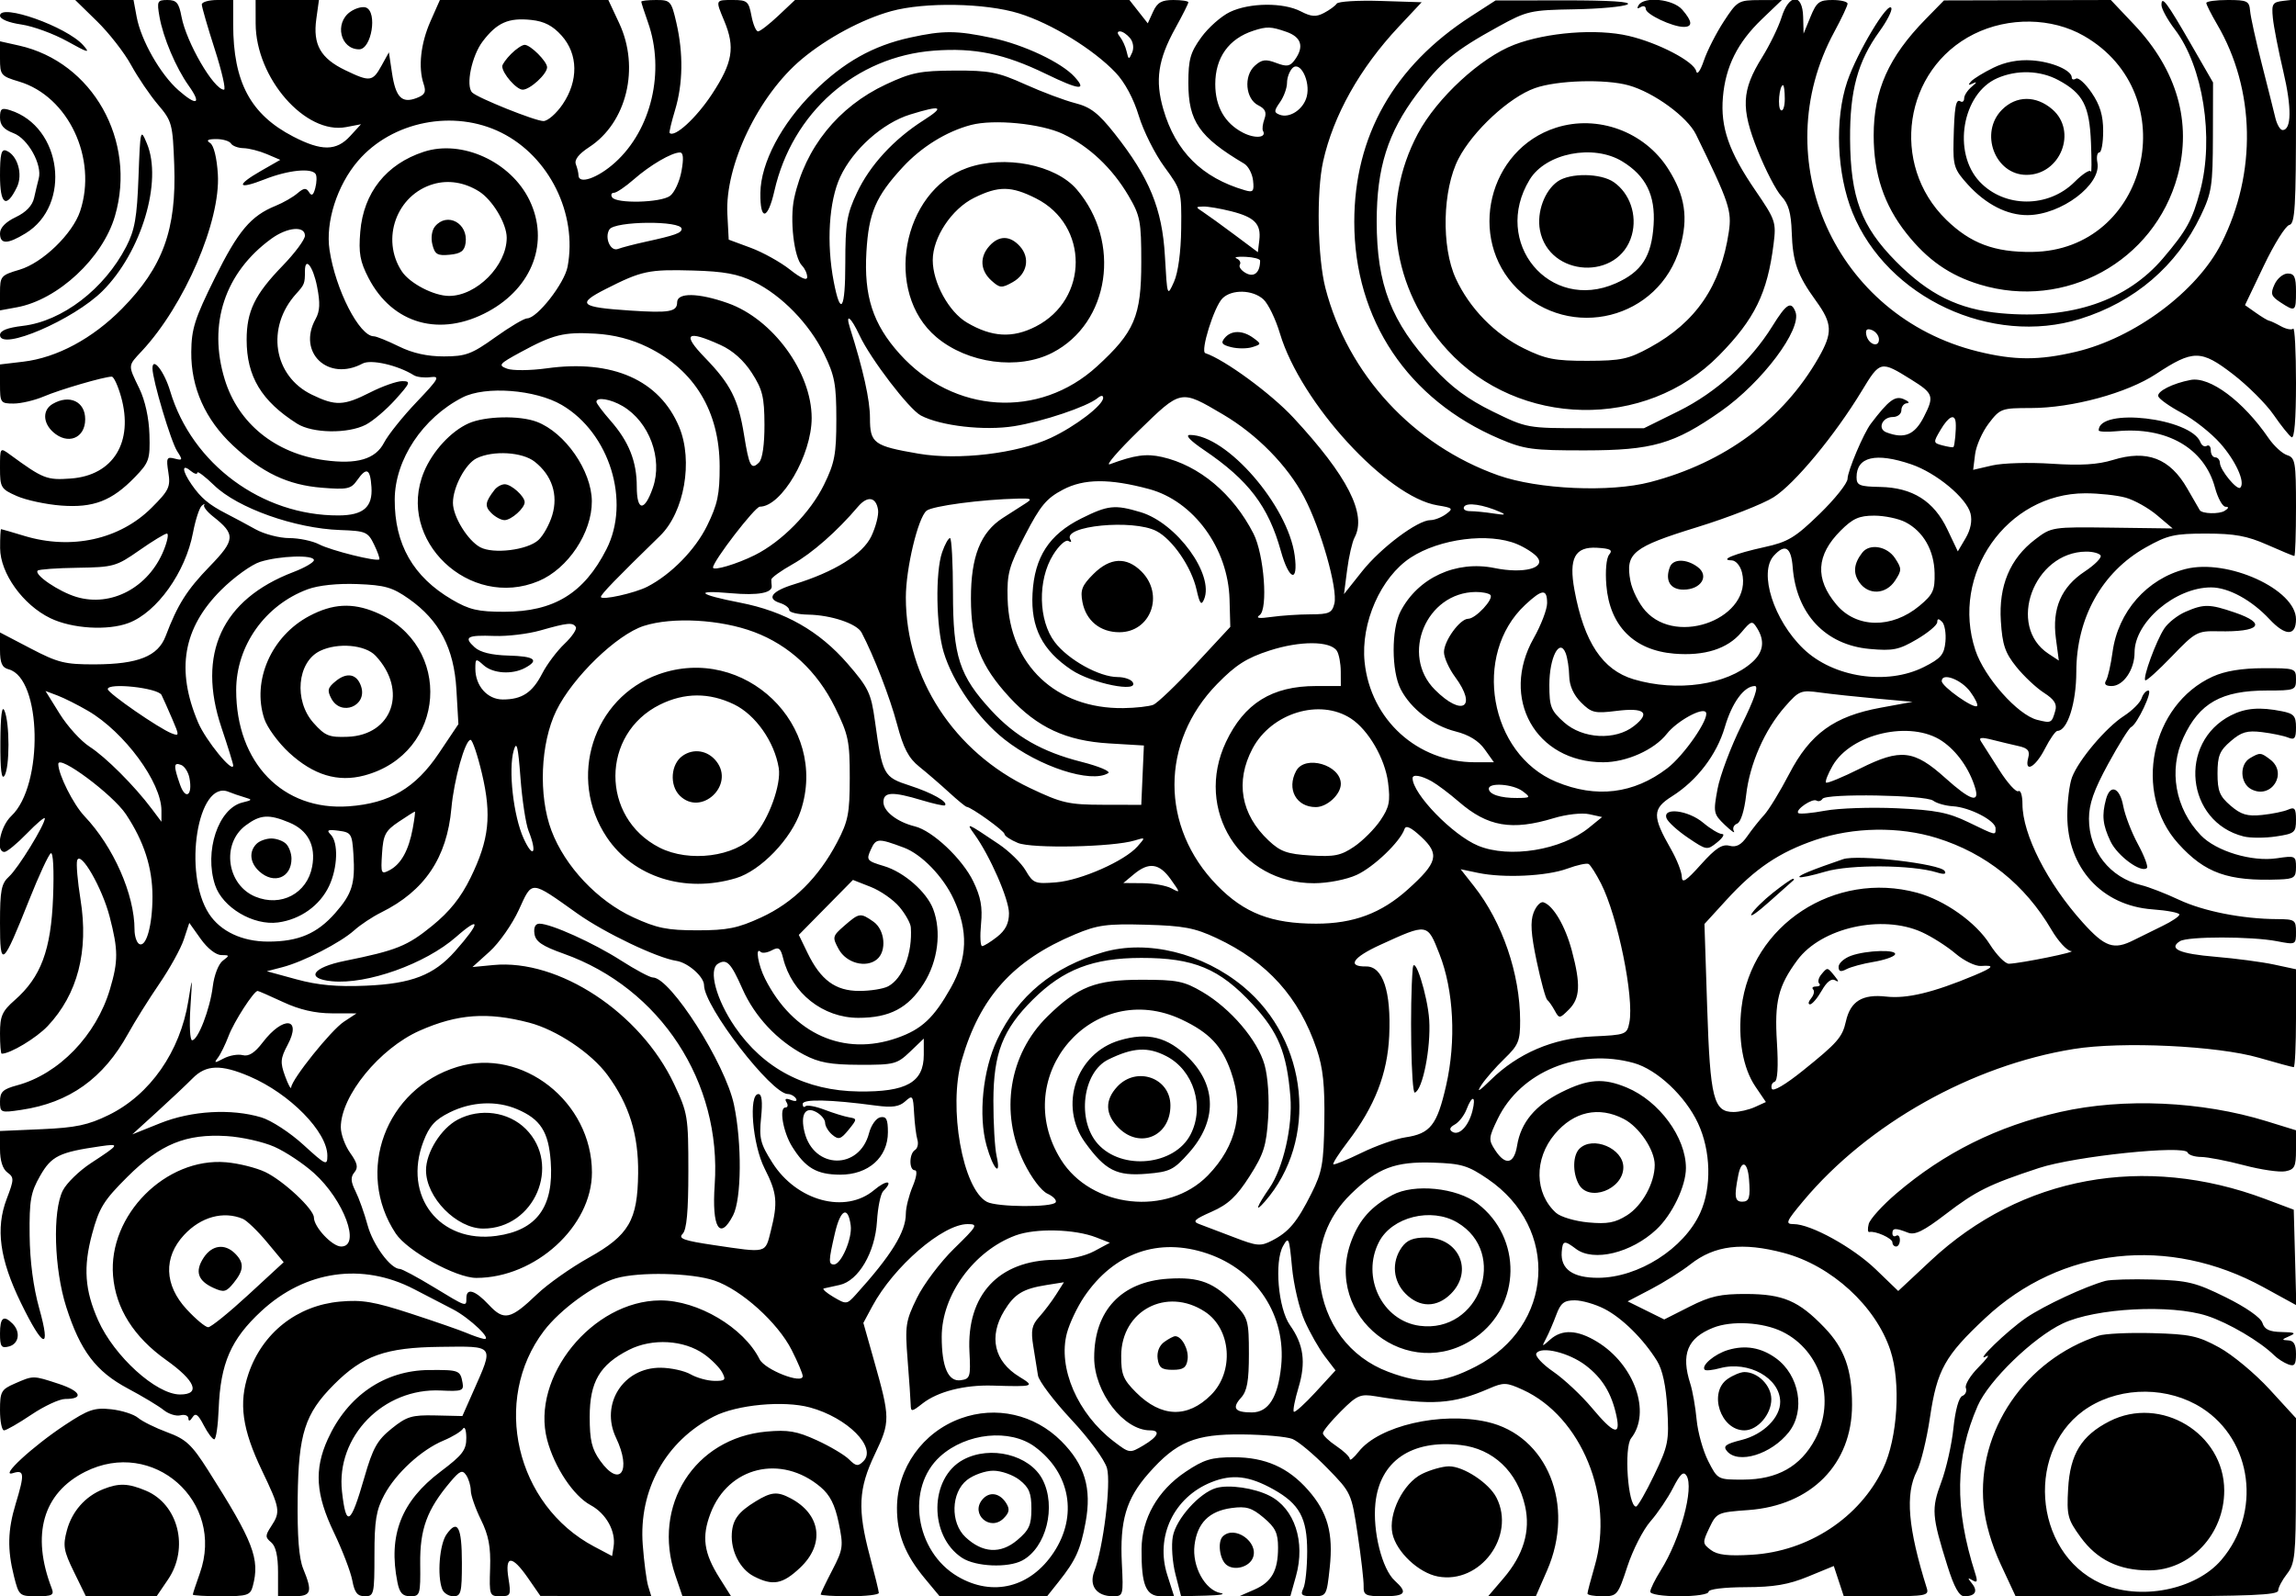 <svg id="svg" version="1.1" width="512" height="356" xmlns="http://www.w3.org/2000/svg"><path d="M21.636 4.750 C 24.311 7.362,27.730 11.750,29.234 14.500 C 30.737 17.250,33.437 21.228,35.234 23.341 C 38.350 27.005,38.516 27.621,38.853 36.776 C 39.382 51.177,36.345 59.547,27.225 68.822 C 20.667 75.491,12.695 79.775,5.189 80.664 L 0.000 81.279 0.000 85.639 C 0.000 89.828,0.120 90.000,3.032 90.000 C 4.700 90.000,7.737 89.285,9.782 88.412 C 13.378 86.876,23.244 84.000,24.919 84.000 C 25.371 84.000,26.307 86.026,27.001 88.502 C 29.824 98.587,25.262 106.019,15.819 106.718 C 10.434 107.116,9.643 106.806,2.250 101.401 C 0.004 99.759,-0.000 99.765,-0.000 104.365 C 0.000 108.729,0.199 109.061,3.750 110.629 C 5.813 111.540,10.254 112.494,13.621 112.751 C 20.838 113.300,24.947 111.716,30.091 106.401 C 33.257 103.130,33.488 102.453,33.325 96.910 C 33.217 93.228,32.355 89.298,31.075 86.655 C 28.496 81.328,28.475 81.666,31.615 78.302 C 41.142 68.093,49.222 49.307,48.581 38.856 C 48.354 35.167,47.669 32.405,46.853 31.888 C 45.906 31.288,46.307 31.026,48.191 31.015 C 49.671 31.007,51.160 31.450,51.500 32.000 C 51.840 32.550,53.104 33.020,54.309 33.045 C 55.514 33.070,57.850 33.666,59.500 34.370 L 62.500 35.650 58.258 38.075 C 52.479 41.378,52.898 42.405,59.037 39.985 C 64.259 37.927,69.506 37.392,70.393 38.826 C 70.674 39.281,70.638 40.669,70.313 41.911 C 69.886 43.544,69.501 43.810,68.922 42.874 C 68.282 41.838,67.761 41.888,66.311 43.125 C 65.315 43.975,63.150 45.217,61.500 45.885 C 55.928 48.141,53.127 51.462,47.907 62.000 C 43.434 71.030,42.698 73.340,42.652 78.500 C 42.581 86.438,45.763 93.569,51.966 99.371 C 58.463 105.449,64.186 108.165,71.777 108.774 C 77.435 109.228,78.274 109.054,79.613 107.141 C 81.743 104.101,82.556 104.472,82.834 108.611 C 83.137 113.102,81.022 114.930,75.500 114.953 C 58.424 115.022,42.806 103.495,37.950 87.238 C 36.638 82.847,34.000 79.447,34.000 82.148 C 34.000 84.703,38.106 98.471,39.516 100.644 C 40.787 102.603,40.737 102.744,38.940 102.274 C 37.183 101.815,37.034 102.144,37.543 105.349 C 38.057 108.582,37.686 109.366,33.807 113.240 C 26.716 120.321,15.931 122.703,5.409 119.511 C 2.709 118.692,0.388 118.017,0.250 118.011 C 0.112 118.005,0.011 119.912,0.025 122.250 C 0.058 127.861,5.114 134.909,11.231 137.870 C 16.063 140.209,24.028 140.696,28.685 138.936 C 34.998 136.551,41.363 127.629,43.033 118.826 C 43.581 115.935,44.469 113.213,45.007 112.777 C 45.544 112.340,45.777 112.272,45.526 112.624 C 45.274 112.977,46.180 114.141,47.540 115.210 C 52.579 119.174,52.492 120.403,46.757 126.320 C 41.660 131.579,39.604 134.835,36.935 141.873 C 35.234 146.358,30.806 148.130,21.207 148.168 C 14.488 148.194,12.946 147.814,6.840 144.624 L -0.000 141.051 0.000 144.909 C 0.000 147.868,0.446 148.883,1.914 149.267 C 9.319 151.204,9.771 175.169,2.531 181.971 C 0.017 184.332,-1.063 190.000,1.001 190.000 C 1.552 190.000,3.802 188.146,6.001 185.879 C 8.200 183.613,10.000 182.096,10.000 182.508 C 10.000 183.957,4.039 193.654,2.032 195.471 C 0.291 197.047,-0.000 198.535,0.000 205.877 C 0.000 216.115,0.546 215.679,6.515 200.678 C 8.665 195.276,10.831 190.604,11.330 190.296 C 11.859 189.969,12.070 194.055,11.835 200.118 C 11.379 211.891,9.130 217.923,3.276 223.062 C 0.480 225.517,0.000 226.603,0.000 230.469 C 0.000 232.961,0.170 235.000,0.378 235.000 C 2.303 235.000,8.116 231.503,10.638 228.828 C 17.314 221.748,19.810 212.117,17.952 200.604 C 17.297 196.542,16.963 192.612,17.209 191.872 C 17.960 189.621,22.782 197.998,24.456 204.460 C 26.375 211.869,26.385 214.339,24.522 220.614 C 21.462 230.918,13.130 239.541,3.809 242.051 C 0.649 242.902,0.000 243.516,0.000 245.652 C 0.000 248.156,0.131 248.208,4.750 247.524 C 15.471 245.936,23.044 240.536,28.557 230.548 C 30.060 227.825,33.200 222.806,35.535 219.395 C 37.870 215.984,40.328 211.535,40.997 209.508 L 42.213 205.824 44.766 209.412 C 46.262 211.514,48.161 213.000,49.351 213.000 C 51.212 213.000,51.240 213.105,49.690 214.250 C 48.736 214.956,47.760 217.460,47.450 220.000 C 46.839 225.019,44.157 232.000,42.841 232.000 C 42.371 232.000,42.197 228.737,42.454 224.750 C 42.922 217.505,42.922 217.504,42.003 223.200 C 40.176 234.533,33.462 244.159,24.238 248.672 C 19.646 250.919,16.902 251.499,9.306 251.832 L 0.000 252.239 -0.000 256.259 C -0.000 258.834,0.591 260.711,1.643 261.481 C 3.164 262.593,3.153 263.032,1.504 267.350 C -1.023 273.966,-0.092 280.805,4.661 290.561 C 9.667 300.835,11.435 301.370,8.749 291.800 C 7.437 287.123,6.667 281.266,6.607 275.500 C 6.526 267.696,6.837 265.933,8.948 262.237 C 11.472 257.819,13.206 256.967,22.374 255.644 C 26.829 255.002,26.730 255.180,20.290 259.394 C 17.666 261.111,14.840 263.862,14.010 265.508 C 11.681 270.123,12.062 283.006,14.778 291.500 C 17.904 301.276,21.382 305.873,28.530 309.677 C 31.813 311.424,35.400 313.582,36.500 314.473 C 37.600 315.363,39.288 315.888,40.250 315.640 C 41.213 315.391,42.007 315.708,42.015 316.344 C 42.025 317.044,42.379 316.950,42.914 316.104 C 43.596 315.028,44.171 315.429,45.425 317.854 C 46.319 319.584,47.377 321.000,47.776 321.000 C 48.174 321.000,48.618 317.962,48.762 314.250 C 49.160 304.027,51.483 298.694,58.277 292.404 C 68.056 283.350,80.782 281.519,92.331 287.504 C 95.174 288.978,99.075 291.001,101.000 292.000 C 104.818 293.982,110.052 299.016,107.856 298.593 C 107.110 298.449,105.375 297.850,104.000 297.260 C 102.625 296.671,97.059 294.738,91.631 292.966 C 83.443 290.292,80.750 289.836,75.815 290.283 C 66.242 291.151,58.504 297.255,55.408 306.381 C 53.186 312.931,53.998 318.747,58.425 327.983 C 62.469 336.422,62.592 337.167,60.477 340.394 C 59.114 342.475,59.114 342.850,60.477 343.981 C 61.495 344.826,62.000 347.027,62.000 350.622 L 62.000 356.000 65.500 356.000 C 69.438 356.000,69.755 355.083,67.616 349.872 C 66.657 347.535,66.279 342.664,66.384 334.000 C 66.557 319.761,67.981 315.306,74.438 308.814 C 80.896 302.321,85.963 300.518,98.161 300.375 C 110.440 300.230,110.163 299.860,105.560 310.269 L 103.109 315.810 97.126 315.673 C 91.830 315.551,90.703 315.889,87.321 318.615 C 84.110 321.204,83.140 322.945,81.249 329.516 C 78.191 340.139,77.180 340.778,76.266 332.668 C 74.879 320.362,85.508 309.484,98.305 310.113 C 102.961 310.342,103.464 310.168,103.155 308.434 C 102.648 305.594,102.395 305.496,95.667 305.545 C 85.754 305.618,77.471 311.285,73.079 321.000 C 70.029 327.744,70.396 333.296,74.451 341.757 C 76.349 345.717,78.199 350.542,78.562 352.479 C 79.073 355.204,79.706 356.000,81.361 356.000 C 83.392 356.000,83.500 355.533,83.500 346.750 C 83.500 339.144,83.889 336.772,85.691 333.405 C 88.298 328.534,93.978 323.323,98.927 321.263 C 100.892 320.445,102.831 319.263,103.235 318.638 C 103.639 318.012,103.976 318.931,103.985 320.679 C 103.998 323.388,103.149 324.500,98.250 328.193 C 89.479 334.804,86.526 342.378,88.625 352.875 C 89.104 355.272,89.778 356.000,91.516 356.000 C 93.670 356.000,93.779 355.640,93.704 348.750 C 93.620 341.010,95.218 336.667,100.421 330.500 C 102.550 327.977,103.113 327.739,103.961 329.000 C 104.516 329.825,104.976 331.370,104.985 332.434 C 104.993 333.498,106.012 336.423,107.250 338.934 C 108.965 342.415,109.451 344.985,109.292 349.750 C 109.091 355.786,109.169 356.000,111.554 356.000 C 113.875 356.000,113.985 355.760,113.384 352.000 C 112.550 346.783,114.167 346.769,117.760 351.962 L 120.500 355.924 132.867 355.962 L 145.233 356.000 144.545 353.750 C 144.166 352.512,143.619 348.350,143.329 344.500 C 142.409 332.269,148.450 321.385,159.209 315.892 C 164.336 313.273,174.732 312.299,180.599 313.887 C 188.969 316.152,195.605 322.824,192.537 325.891 C 191.345 327.084,190.882 327.024,189.338 325.481 C 188.345 324.488,185.109 322.566,182.147 321.210 C 177.701 319.174,175.739 318.837,170.906 319.275 C 154.879 320.728,145.312 335.821,150.594 351.322 L 152.188 356.000 157.607 356.000 L 163.025 356.000 160.482 351.971 C 156.932 346.348,156.431 342.778,158.450 337.492 C 162.426 327.082,174.212 324.259,182.962 331.621 C 185.089 333.412,186.184 335.568,187.028 339.633 C 188.110 344.846,188.020 345.510,185.591 350.190 C 184.166 352.937,183.000 355.368,183.000 355.592 C 183.000 355.817,185.925 356.000,189.500 356.000 C 193.075 356.000,195.989 355.663,195.976 355.250 C 195.964 354.837,195.064 351.155,193.976 347.068 C 191.188 336.582,191.413 332.016,195.098 324.295 C 198.554 317.052,198.546 316.311,194.855 303.268 L 192.526 295.036 194.513 291.343 C 199.312 282.423,210.236 273.000,215.778 273.000 C 218.178 273.000,217.974 273.371,212.778 278.444 C 209.711 281.438,205.975 286.397,204.474 289.464 C 201.944 294.634,201.793 295.641,202.394 303.270 C 202.751 307.797,203.060 312.299,203.082 313.275 C 203.118 314.914,203.318 314.895,205.691 313.029 C 209.094 310.351,215.037 308.830,221.358 309.018 C 230.624 309.293,230.863 309.214,227.314 307.050 C 221.678 303.613,220.420 298.103,223.950 292.314 C 226.236 288.564,228.121 287.419,233.374 286.586 L 237.249 285.971 235.492 288.736 C 234.526 290.256,232.833 292.495,231.731 293.710 C 230.090 295.520,229.851 296.699,230.415 300.210 C 230.794 302.570,231.267 305.518,231.465 306.763 C 231.664 308.008,235.004 312.428,238.886 316.585 C 242.892 320.874,246.340 325.570,246.856 327.440 C 247.798 330.853,246.035 345.146,244.017 350.455 C 242.793 353.674,244.547 356.000,248.198 356.000 C 250.472 356.000,250.528 355.791,250.171 348.721 C 249.687 339.137,251.125 334.276,256.123 328.598 C 262.353 321.520,266.511 319.796,277.081 319.909 C 281.920 319.961,286.919 320.413,288.189 320.913 C 289.460 321.413,292.944 324.321,295.931 327.376 C 301.336 332.902,301.370 332.977,302.757 342.215 C 303.523 347.322,304.121 352.512,304.086 353.750 C 304.029 355.759,304.504 356.000,308.511 356.000 C 313.441 356.000,314.008 355.222,311.035 352.532 C 308.192 349.959,306.069 341.485,306.710 335.275 C 307.682 325.859,314.721 321.032,325.677 322.267 C 332.966 323.089,338.356 328.186,340.088 335.897 C 341.333 341.439,339.732 346.785,335.262 352.008 L 331.844 356.000 337.172 355.983 L 342.500 355.966 345.000 350.233 C 351.345 335.683,345.039 320.117,331.579 317.105 C 321.256 314.795,307.513 317.990,302.978 323.755 C 301.890 325.138,300.999 325.872,300.997 325.385 C 300.996 324.898,299.647 323.600,298.000 322.500 C 296.353 321.400,295.004 320.110,295.003 319.632 C 295.001 319.155,296.797 316.968,298.993 314.772 C 302.622 311.143,303.327 310.836,306.743 311.399 C 319.361 313.478,324.032 313.161,332.049 309.681 C 335.310 308.266,335.921 308.287,339.549 309.939 C 352.641 315.896,360.048 334.004,355.622 349.229 C 354.730 352.297,354.000 355.076,354.000 355.404 C 354.000 355.732,355.512 356.000,357.359 356.000 C 360.617 356.000,360.785 355.799,362.910 349.324 C 364.116 345.652,366.426 341.140,368.045 339.296 C 369.663 337.453,371.934 334.089,373.091 331.821 C 374.683 328.702,375.411 328.039,376.081 329.099 C 377.818 331.845,374.723 343.227,370.337 350.230 C 369.051 352.282,368.000 354.419,368.000 354.980 C 368.000 355.569,370.749 356.000,374.500 356.000 C 378.167 356.000,381.000 355.564,381.000 355.000 C 381.000 354.416,384.432 353.990,389.250 353.976 C 395.583 353.958,398.828 353.406,403.214 351.602 L 408.928 349.252 410.042 352.626 L 411.155 356.000 420.694 356.000 C 429.322 356.000,430.181 355.833,429.684 354.250 C 425.463 340.803,424.815 333.191,427.459 328.080 C 428.340 326.376,429.654 320.986,430.380 316.102 C 431.955 305.506,433.690 302.390,442.713 293.950 C 459.628 278.126,483.603 275.478,504.784 287.095 L 512.069 291.089 511.784 280.438 L 511.500 269.787 505.162 267.406 C 478.191 257.276,450.697 262.331,430.577 281.121 L 423.298 287.919 418.303 283.105 C 413.181 278.168,403.805 273.000,399.969 273.000 C 398.043 273.000,398.276 272.448,402.156 267.813 C 416.536 250.638,439.717 237.611,462.413 233.950 C 473.165 232.215,494.484 233.223,503.737 235.903 C 507.718 237.057,511.205 238.000,511.487 238.000 C 511.769 238.000,512.000 233.087,512.000 227.083 L 512.000 216.166 507.098 215.114 C 504.402 214.536,498.538 213.758,494.067 213.385 C 486.017 212.714,483.457 211.592,486.122 209.904 C 487.850 208.809,502.081 208.813,507.750 209.909 C 511.953 210.722,512.000 210.699,512.000 207.866 C 512.000 205.164,511.757 204.999,507.750 204.980 C 500.037 204.943,491.361 203.229,485.891 200.661 C 482.926 199.269,479.150 197.805,477.500 197.407 C 470.494 195.718,465.833 189.803,465.833 182.602 C 465.833 179.318,466.914 176.228,470.118 170.355 C 472.475 166.035,474.774 162.346,475.228 162.158 C 476.541 161.613,480.143 154.000,479.088 154.000 C 478.564 154.000,477.878 154.787,477.563 155.750 C 477.249 156.713,475.476 158.479,473.624 159.675 C 469.620 162.262,463.541 169.447,462.058 173.347 C 461.476 174.878,461.000 178.730,461.000 181.908 C 461.000 193.523,468.694 201.989,479.995 202.806 C 483.298 203.045,486.000 203.565,486.000 203.963 C 486.000 204.360,484.313 205.499,482.250 206.494 C 480.188 207.490,477.306 208.910,475.846 209.652 C 471.368 211.926,469.418 211.258,464.455 205.750 C 456.557 196.983,451.000 186.064,451.000 179.308 C 451.000 177.424,450.590 176.135,450.088 176.445 C 449.587 176.755,447.675 174.644,445.839 171.754 C 444.003 168.864,442.160 165.973,441.745 165.329 C 441.187 164.465,441.841 164.374,444.245 164.982 C 446.035 165.435,448.696 166.073,450.157 166.399 C 452.214 166.858,452.696 167.445,452.291 168.996 C 451.374 172.503,453.881 171.154,456.000 167.000 C 457.122 164.800,458.384 163.000,458.805 163.000 C 461.022 163.000,463.001 156.811,463.010 149.846 C 463.026 137.821,468.709 127.613,478.446 122.117 C 483.352 119.349,484.864 119.000,491.956 119.000 C 498.301 119.000,501.105 119.514,505.596 121.500 C 508.705 122.875,511.418 124.000,511.624 124.000 C 511.831 124.000,512.000 119.080,512.000 113.067 C 512.000 103.061,511.833 102.082,510.026 101.508 C 508.940 101.164,507.069 99.446,505.867 97.691 C 500.245 89.479,492.796 83.922,488.500 84.734 C 484.507 85.489,480.933 87.299,481.288 88.387 C 481.488 88.999,483.842 90.665,486.520 92.090 C 489.197 93.514,493.053 96.555,495.088 98.849 C 498.566 102.769,500.747 107.586,499.574 108.760 C 498.877 109.456,495.076 104.843,495.033 103.250 C 495.015 102.563,494.550 102.000,494.000 102.000 C 493.450 102.000,493.000 101.298,493.000 100.441 C 493.000 99.584,492.597 99.131,492.105 99.435 C 491.612 99.740,490.974 99.374,490.685 98.622 C 488.610 93.215,468.000 90.811,468.000 95.976 C 468.000 96.293,469.816 96.380,472.035 96.168 C 483.161 95.107,491.565 99.935,493.935 108.750 C 494.563 111.088,495.622 113.007,496.289 113.015 C 497.091 113.025,497.022 113.333,496.085 113.926 C 494.862 114.701,491.087 114.602,490.543 113.781 C 490.440 113.627,489.188 111.458,487.761 108.963 C 483.894 102.203,478.782 100.237,471.169 102.583 C 467.809 103.619,463.976 103.853,457.500 103.420 C 452.550 103.090,446.589 103.261,444.254 103.802 L 440.008 104.786 440.437 101.325 C 440.673 99.422,442.044 96.320,443.484 94.432 C 446.011 91.119,446.337 91.000,452.863 91.000 C 462.074 91.000,474.301 87.677,480.782 83.413 C 489.056 77.968,490.814 77.970,497.915 83.434 C 501.243 85.996,505.330 90.073,506.996 92.495 C 508.663 94.916,510.470 97.172,511.013 97.508 C 511.643 97.897,512.000 93.510,512.000 85.392 C 512.000 78.393,511.716 72.951,511.369 73.298 C 511.021 73.645,509.784 73.399,508.619 72.750 C 507.453 72.102,506.275 71.552,506.000 71.528 C 505.725 71.505,504.403 70.712,503.063 69.768 L 500.626 68.050 504.815 59.275 C 507.119 54.449,509.678 50.355,510.502 50.177 C 511.784 49.900,512.000 46.249,512.000 24.860 L 512.000 -0.133 509.250 0.184 C 506.756 0.471,506.532 0.826,506.840 4.000 C 507.027 5.925,508.072 11.278,509.162 15.895 C 511.073 23.989,511.011 29.000,509.000 29.000 C 508.471 29.000,507.745 27.763,507.387 26.250 C 507.028 24.738,505.662 19.301,504.350 14.168 C 503.038 9.036,501.874 3.749,501.764 2.418 C 501.582 0.226,501.118 0.000,496.782 0.000 C 494.152 0.000,492.000 0.298,492.000 0.662 C 492.000 1.026,493.088 3.181,494.418 5.450 C 502.928 19.972,503.286 38.621,495.354 54.284 C 489.924 65.008,476.017 75.370,462.907 78.460 C 454.658 80.405,449.198 80.386,441.064 78.386 C 409.249 70.564,393.574 35.665,409.045 7.100 C 410.670 4.100,412.000 1.275,412.000 0.822 C 412.000 0.370,410.486 0.000,408.636 0.000 C 405.688 0.000,405.081 0.465,403.733 3.750 L 402.194 7.500 402.097 3.750 C 401.960 -1.537,398.941 -1.454,397.275 3.882 C 396.609 6.018,394.663 10.018,392.952 12.771 C 388.352 20.170,388.165 24.081,391.959 33.566 C 393.705 37.930,396.083 42.515,397.245 43.755 C 398.822 45.438,399.406 47.465,399.547 51.755 C 399.769 58.456,400.786 61.342,404.955 67.096 C 408.630 72.169,408.721 74.197,405.526 79.786 C 397.661 93.541,384.620 103.178,368.000 107.515 C 359.011 109.861,342.963 109.149,334.109 106.012 C 315.134 99.288,300.551 83.492,295.570 64.269 C 293.804 57.456,293.535 42.812,295.050 36.000 C 297.331 25.741,303.230 15.220,311.872 6.000 L 317.026 0.500 307.847 0.210 C 302.798 0.051,298.405 0.321,298.084 0.811 C 297.763 1.300,296.492 2.232,295.259 2.881 C 293.469 3.823,292.422 3.753,290.059 2.530 C 286.166 0.517,278.681 0.583,274.285 2.669 C 272.350 3.587,269.470 6.130,267.884 8.319 C 265.443 11.688,265.000 13.253,265.000 18.502 C 265.000 27.046,267.425 30.554,277.444 36.500 C 278.370 37.050,279.264 38.749,279.430 40.275 C 279.690 42.681,279.450 42.967,277.615 42.432 C 268.040 39.638,262.161 33.802,259.418 24.367 C 257.539 17.902,258.223 13.301,262.109 6.265 C 263.699 3.386,265.000 0.798,265.000 0.515 C 265.000 0.232,263.497 0.000,261.661 0.000 C 259.034 0.000,258.068 0.555,257.135 2.603 L 255.949 5.205 253.902 2.603 L 251.855 0.000 214.567 0.000 L 177.280 0.000 173.569 3.500 C 171.528 5.425,169.490 7.000,169.040 7.000 C 168.590 7.000,167.927 5.425,167.566 3.500 C 166.966 0.302,166.611 -0.000,163.455 -0.000 C 159.481 0.000,159.518 -0.089,161.500 4.654 C 163.970 10.565,163.400 13.958,158.750 21.023 C 155.253 26.337,150.424 30.757,149.320 29.653 C 149.184 29.518,149.732 27.219,150.537 24.544 C 152.304 18.673,152.405 11.907,150.828 5.076 C 149.709 0.226,149.508 -0.000,146.328 -0.000 C 144.498 -0.000,143.000 0.168,143.000 0.374 C 143.000 0.580,143.675 2.662,144.500 5.000 C 148.340 15.884,145.273 28.931,137.154 36.250 C 133.295 39.729,129.000 41.220,129.000 39.082 C 129.000 38.577,128.738 37.480,128.417 36.645 C 128.032 35.642,129.040 34.342,131.386 32.813 C 139.763 27.356,142.728 15.110,138.079 5.174 L 135.658 -0.000 116.876 -0.000 L 98.094 0.000 96.008 4.715 C 93.802 9.701,93.219 15.027,94.472 18.740 C 95.080 20.541,94.764 21.156,92.864 21.875 C 89.596 23.112,88.228 21.701,87.411 16.252 L 86.723 11.668 85.112 14.584 C 83.090 18.241,82.522 18.317,77.004 15.663 C 71.487 13.009,69.747 9.939,70.534 4.250 L 71.123 -0.000 64.061 -0.000 L 57.000 0.000 57.010 5.250 C 57.032 17.399,68.103 30.076,77.179 28.345 L 80.500 27.712 78.076 30.356 C 75.006 33.704,71.713 33.732,65.399 30.465 C 55.864 25.532,52.000 18.311,52.000 5.424 L 52.000 0.000 48.500 0.000 C 46.575 0.000,45.000 0.450,45.000 1.000 C 45.000 1.550,46.302 6.050,47.894 11.000 C 49.486 15.950,50.409 20.000,49.945 20.000 C 47.684 20.000,41.551 9.454,40.474 3.715 C 39.897 0.637,39.360 -0.000,37.343 -0.000 C 35.080 -0.000,34.956 0.263,35.569 3.750 C 36.386 8.393,39.233 15.114,42.072 19.102 C 45.017 23.237,43.911 23.738,39.801 20.131 C 35.768 16.589,31.446 9.001,30.473 3.750 L 29.777 0.000 23.275 0.000 L 16.773 0.000 21.636 4.750 M328.000 3.653 C 310.832 14.740,302.000 30.313,302.000 49.500 C 302.000 71.289,313.961 89.156,334.366 97.847 C 339.936 100.220,341.696 100.459,353.500 100.445 C 368.478 100.427,373.310 99.035,383.730 91.738 C 392.954 85.279,401.863 73.413,400.384 69.558 C 399.420 67.047,398.353 67.708,395.228 72.750 C 390.354 80.616,382.699 87.545,374.299 91.697 L 366.604 95.500 353.552 95.500 C 340.516 95.500,340.491 95.495,332.881 91.776 C 327.336 89.065,323.728 86.393,319.623 81.959 C 310.239 71.823,307.000 63.460,307.000 49.364 C 307.000 37.415,309.465 29.611,315.986 20.919 C 321.327 13.799,324.346 11.307,334.155 5.915 C 340.512 2.420,341.302 2.241,351.093 2.073 C 356.742 1.975,362.070 1.483,362.932 0.978 C 363.930 0.394,358.867 0.068,349.000 0.081 L 333.500 0.101 328.000 3.653 M365.405 1.155 C 364.962 1.870,365.130 2.038,365.845 1.595 C 366.480 1.203,367.000 1.381,367.000 1.992 C 367.000 3.186,372.946 6.000,375.468 6.000 C 377.508 6.000,377.400 4.768,375.133 2.153 C 373.079 -0.215,366.658 -0.874,365.405 1.155 M384.409 4.768 C 382.709 7.371,380.707 11.300,379.960 13.500 C 379.180 15.795,378.453 16.811,378.253 15.883 C 377.787 13.721,369.776 9.539,363.146 7.996 C 356.038 6.343,344.924 7.205,337.683 9.971 C 330.190 12.834,320.429 21.842,316.179 29.815 C 307.732 45.664,310.305 64.453,322.790 78.090 C 338.642 95.404,366.957 95.948,383.349 79.255 C 391.304 71.153,394.123 65.393,395.503 54.417 C 396.114 49.558,395.934 49.031,391.443 42.471 C 385.532 33.837,383.634 28.386,384.204 21.680 C 384.785 14.840,387.462 9.482,392.902 4.269 L 397.358 0.000 392.429 0.018 C 387.660 0.035,387.399 0.190,384.409 4.768 M429.386 4.295 C 421.141 12.721,417.824 20.159,417.824 30.217 C 417.824 38.806,420.138 45.730,425.112 52.023 C 429.811 57.967,434.753 61.415,441.514 63.466 C 460.510 69.228,480.377 58.321,485.583 39.273 C 488.839 27.356,485.476 15.613,475.909 5.497 L 470.710 0.000 452.105 0.045 L 433.500 0.091 429.386 4.295 M482.000 1.122 C 482.000 1.959,483.347 4.411,484.992 6.572 C 491.271 14.814,493.771 30.760,490.632 42.546 C 488.890 49.089,487.607 51.422,482.356 57.595 C 474.288 67.080,461.880 71.291,446.213 69.863 C 436.755 69.001,430.112 65.717,422.753 58.266 C 415.058 50.476,412.648 44.028,412.562 31.000 C 412.491 20.199,414.269 13.690,419.115 6.999 C 420.767 4.720,421.963 2.388,421.773 1.818 C 421.161 -0.016,414.132 11.671,411.929 18.186 C 409.097 26.562,409.585 38.769,413.098 47.410 C 420.817 66.399,444.102 77.270,463.875 71.116 C 476.031 67.333,485.384 59.325,490.763 48.096 C 493.205 42.997,493.446 41.429,493.472 30.448 L 493.500 18.396 488.635 9.948 C 483.153 0.429,482.000 -1.105,482.000 1.122 M78.115 2.632 C 74.518 5.151,75.894 11.000,80.083 11.000 C 82.850 11.000,84.217 2.681,81.615 1.682 C 80.853 1.390,79.278 1.817,78.115 2.632 M227.217 2.985 C 234.422 5.211,243.834 10.980,248.794 16.212 C 250.831 18.360,252.798 22.031,253.948 25.828 C 254.971 29.206,257.538 34.331,259.654 37.217 C 263.433 42.372,263.498 42.612,263.401 50.982 C 263.340 56.211,262.720 60.796,261.796 62.858 C 260.293 66.209,260.289 66.196,259.769 57.081 C 259.168 46.549,256.315 39.606,248.553 29.794 C 244.942 25.229,243.186 23.871,239.770 23.003 C 237.421 22.407,232.394 20.520,228.597 18.810 C 222.520 16.074,220.640 15.707,212.883 15.740 C 205.200 15.773,203.239 16.168,197.561 18.824 C 186.914 23.807,179.527 32.972,177.099 44.212 C 176.073 48.964,177.062 57.462,178.849 59.249 C 179.482 59.882,180.000 61.023,180.000 61.784 C 180.000 62.675,178.631 62.084,176.158 60.125 C 174.044 58.451,170.107 56.264,167.408 55.264 L 162.500 53.446 162.201 47.764 C 161.629 36.881,169.147 21.234,178.830 13.156 C 184.460 8.459,192.295 4.262,198.746 2.487 C 206.219 0.431,219.711 0.667,227.217 2.985 M0.000 3.493 C 0.000 4.257,1.916 5.051,4.750 5.462 C 7.362 5.841,11.975 7.527,15.000 9.209 C 19.714 11.829,20.218 11.950,18.525 10.055 C 14.837 5.928,-0.000 0.672,0.000 3.493 M125.250 7.954 C 128.937 12.080,129.020 18.035,125.464 23.268 C 124.069 25.321,122.144 27.000,121.185 27.000 C 119.368 27.000,106.511 21.844,105.294 20.627 C 103.806 19.139,105.189 12.441,107.651 9.213 C 110.843 5.028,113.397 3.907,118.500 4.450 C 121.379 4.757,123.271 5.739,125.250 7.954 M464.687 7.994 C 487.391 21.015,479.066 55.868,453.177 56.185 C 444.778 56.287,439.425 54.284,434.012 49.012 C 421.349 36.677,424.511 15.406,440.168 7.603 C 447.901 3.750,457.556 3.904,464.687 7.994 M286.851 7.098 C 290.226 8.274,290.869 10.430,288.720 13.368 C 287.654 14.825,286.962 14.936,284.580 14.031 C 282.237 13.140,281.376 13.255,279.812 14.670 C 277.283 16.959,277.738 22.077,280.595 23.492 C 282.137 24.256,282.501 25.055,281.971 26.515 C 281.574 27.607,281.426 28.806,281.641 29.181 C 282.533 30.732,279.859 30.979,277.178 29.592 C 273.119 27.493,271.000 23.777,271.000 18.758 C 271.000 12.847,274.006 8.636,279.500 6.850 C 282.511 5.871,283.419 5.901,286.851 7.098 M203.000 8.369 C 194.670 10.189,188.140 13.861,181.428 20.496 C 174.264 27.580,169.654 36.322,169.562 43.000 C 169.474 49.355,171.201 49.118,172.688 42.572 C 176.659 25.086,190.839 12.614,208.244 11.298 C 217.341 10.610,223.963 11.981,233.211 16.467 C 240.699 20.100,242.477 20.290,239.639 17.153 C 236.730 13.939,228.324 9.964,221.280 8.471 C 213.278 6.776,210.368 6.759,203.000 8.369 M251.989 8.487 C 252.713 9.359,252.906 10.704,252.457 11.737 C 251.754 13.353,251.653 13.334,251.238 11.500 C 250.989 10.400,250.328 8.938,249.770 8.250 C 249.101 7.427,249.096 7.000,249.755 7.000 C 250.305 7.000,251.311 7.669,251.989 8.487 M-0.000 13.066 C -0.000 16.734,0.205 16.981,4.250 18.190 C 15.239 21.473,21.778 35.354,17.869 47.101 C 16.183 52.165,9.483 58.637,4.359 60.149 C 0.181 61.383,-0.000 61.598,-0.000 65.330 L 0.000 69.223 3.750 68.537 C 12.919 66.860,22.909 57.561,25.642 48.159 C 30.523 31.369,20.650 13.832,4.250 10.163 L 0.000 9.213 -0.000 13.066 M114.000 12.000 C 112.900 13.100,112.000 14.350,112.000 14.777 C 112.000 16.372,115.165 20.000,116.557 20.000 C 118.199 20.000,122.000 16.509,122.000 15.000 C 122.000 13.703,118.297 10.000,117.000 10.000 C 116.450 10.000,115.100 10.900,114.000 12.000 M444.530 15.101 C 442.346 16.168,440.096 17.547,439.530 18.167 C 438.791 18.975,438.925 19.089,440.000 18.573 C 440.917 18.132,440.820 18.409,439.750 19.286 C 438.788 20.075,438.000 21.260,438.000 21.919 C 438.000 22.579,437.625 22.886,437.167 22.603 C 436.132 21.963,435.808 23.843,435.635 31.503 C 435.511 37.004,435.781 37.816,438.850 41.187 C 442.861 45.593,447.592 48.008,452.151 47.978 C 459.641 47.929,468.645 41.155,467.712 36.272 C 467.473 35.023,467.665 34.000,468.139 34.000 C 468.612 34.000,469.000 31.854,469.000 29.232 C 469.000 25.767,468.302 23.437,466.446 20.706 C 465.042 18.639,463.467 17.211,462.946 17.533 C 462.426 17.855,462.000 17.750,462.000 17.300 C 462.000 15.671,457.561 13.763,453.079 13.465 C 450.055 13.264,447.152 13.819,444.530 15.101 M291.408 21.510 C 290.691 24.366,287.605 26.446,285.360 25.585 C 284.059 25.086,284.069 24.740,285.438 22.785 C 286.297 21.559,287.000 19.620,287.000 18.477 C 287.000 17.335,287.547 15.853,288.214 15.186 C 289.922 13.478,292.262 18.110,291.408 21.510 M458.983 17.851 C 464.521 20.821,465.950 23.565,466.282 31.864 C 466.444 35.915,466.430 38.789,466.251 38.252 C 466.072 37.715,464.447 38.753,462.641 40.559 C 456.784 46.416,447.003 46.403,441.464 40.530 C 435.311 34.006,437.554 20.843,445.401 17.428 C 449.768 15.526,454.949 15.688,458.983 17.851 M363.177 19.033 C 368.773 20.587,376.291 26.073,378.206 30.000 C 385.624 45.213,386.226 47.006,385.514 51.758 C 383.711 63.780,378.178 71.878,367.942 77.477 C 363.123 80.113,361.527 80.456,354.000 80.471 C 346.716 80.485,344.690 80.091,339.839 77.713 C 333.320 74.518,327.704 68.758,324.640 62.122 C 321.378 55.058,321.666 42.295,325.243 35.392 C 328.475 29.155,336.571 21.674,342.275 19.654 C 347.234 17.898,357.945 17.579,363.177 19.033 M398.000 22.059 C 398.000 23.741,397.610 24.877,397.134 24.583 C 396.329 24.085,396.768 19.000,397.617 19.000 C 397.827 19.000,398.000 20.377,398.000 22.059 M446.455 24.455 C 441.326 29.583,444.851 39.000,451.899 39.000 C 459.491 39.000,463.320 29.253,457.646 24.372 C 454.028 21.260,449.617 21.293,446.455 24.455 M0.000 26.213 C 0.000 27.907,0.841 28.879,3.017 29.701 C 6.237 30.916,9.468 36.736,8.637 39.823 C 8.389 40.746,7.924 42.684,7.604 44.131 C 7.221 45.859,5.817 47.334,3.511 48.428 C 1.263 49.494,-0.000 50.797,-0.000 52.047 C 0.000 54.517,1.642 54.516,5.701 52.040 C 16.032 45.741,13.833 28.243,2.250 24.577 C 0.353 23.977,0.000 24.234,0.000 26.213 M205.946 26.832 C 199.291 31.071,193.982 36.849,191.088 43.000 C 188.833 47.793,188.500 49.812,188.500 58.698 C 188.500 69.091,187.457 70.764,185.924 62.830 C 184.264 54.240,184.844 44.876,187.374 39.444 C 190.228 33.316,196.828 27.429,202.969 25.536 C 209.964 23.380,210.797 23.742,205.946 26.832 M111.780 29.578 C 122.478 34.909,128.788 47.658,126.572 59.468 C 125.870 63.209,119.774 71.000,117.549 71.000 C 116.880 71.000,113.669 72.907,110.416 75.237 C 105.188 78.982,103.861 79.476,99.000 79.487 C 95.295 79.496,92.010 78.766,88.934 77.250 C 86.423 76.013,83.914 75.000,83.359 75.000 C 80.144 75.000,74.812 64.598,73.483 55.735 C 72.552 49.527,75.172 41.328,79.821 35.896 C 87.411 27.029,101.197 24.304,111.780 29.578 M237.067 29.886 C 242.887 32.641,248.036 37.503,251.653 43.656 C 254.270 48.108,254.500 49.309,254.500 58.500 C 254.500 70.526,252.995 74.062,244.616 81.720 C 231.730 93.497,212.632 92.282,200.618 78.920 C 194.647 72.279,192.621 66.046,193.210 56.127 C 193.725 47.451,195.284 43.816,201.290 37.301 C 205.463 32.775,211.034 29.324,216.500 27.879 C 221.628 26.524,232.133 27.549,237.067 29.886 M346.976 28.482 C 331.885 33.307,327.092 53.155,338.312 64.359 C 350.153 76.182,369.982 71.191,374.625 55.218 C 376.540 48.630,375.795 43.646,372.003 37.666 C 366.725 29.343,356.276 25.509,346.976 28.482 M30.883 39.500 C 30.548 48.530,30.059 51.306,28.152 55.000 C 23.276 64.446,13.904 71.632,5.102 72.674 C 1.608 73.088,0.000 73.732,0.000 74.719 C 0.000 78.386,16.450 71.315,22.882 64.882 C 31.545 56.220,36.287 40.430,32.757 32.000 C 31.325 28.580,31.282 28.750,30.883 39.500 M0.000 39.115 C 0.000 45.657,1.388 46.632,3.766 41.757 C 5.170 38.879,3.900 34.559,1.365 33.586 C 0.304 33.180,0.000 34.413,0.000 39.115 M94.500 33.853 C 86.129 36.589,81.064 42.966,80.339 51.682 C 79.943 56.436,80.279 58.320,82.177 61.987 C 87.519 72.305,98.191 75.292,108.892 69.464 C 118.792 64.072,122.553 53.904,118.071 44.646 C 113.913 36.058,103.018 31.069,94.500 33.853 M151.965 38.191 C 151.544 40.496,150.393 42.971,149.408 43.691 C 147.313 45.223,137.403 45.460,136.500 44.000 C 136.160 43.450,136.343 43.000,136.906 43.000 C 137.470 43.000,139.466 41.652,141.342 40.005 C 144.968 36.821,149.771 34.016,151.616 34.006 C 152.381 34.002,152.491 35.315,151.965 38.191 M361.759 35.995 C 367.026 39.206,369.171 43.543,368.750 50.128 C 368.297 57.205,366.079 60.635,360.303 63.190 C 345.547 69.717,332.578 54.089,341.109 40.061 C 344.706 34.146,355.304 32.059,361.759 35.995 M215.637 37.465 C 201.081 42.654,196.998 65.247,208.818 75.194 C 215.814 81.080,227.092 82.589,234.698 78.656 C 247.464 72.055,250.152 53.939,240.101 42.236 C 235.359 36.715,223.971 34.494,215.637 37.465 M347.360 40.460 C 344.415 42.523,342.656 47.350,343.401 51.323 C 345.377 61.857,361.058 62.694,363.895 52.417 C 365.118 47.990,363.467 43.141,359.883 40.631 C 356.991 38.605,350.142 38.512,347.360 40.460 M106.798 42.673 C 109.817 44.559,112.992 49.856,112.996 53.016 C 113.005 59.208,106.291 65.994,100.151 65.998 C 96.743 66.001,91.357 63.193,89.587 60.492 C 84.867 53.289,88.442 43.439,96.643 41.053 C 99.977 40.082,103.567 40.655,106.798 42.673 M231.034 44.250 C 242.845 50.212,242.823 66.739,230.996 72.807 C 225.788 75.479,221.176 75.216,215.609 71.932 C 211.583 69.557,208.000 63.006,208.000 58.022 C 208.000 52.951,212.214 46.598,217.223 44.119 C 222.665 41.425,225.490 41.452,231.034 44.250 M274.527 47.111 C 279.775 48.433,281.256 49.950,280.822 53.561 L 280.500 56.244 275.315 52.372 C 272.463 50.242,269.313 47.964,268.315 47.309 C 266.569 46.163,266.568 46.115,268.307 46.059 C 269.301 46.026,272.100 46.500,274.527 47.111 M97.011 50.487 C 96.290 51.356,96.045 53.044,96.423 54.548 C 96.973 56.740,97.546 57.076,100.284 56.811 C 102.766 56.571,103.575 55.974,103.827 54.195 C 104.451 49.793,99.722 47.221,97.011 50.487 M152.000 51.042 C 152.000 51.963,150.575 52.472,143.920 53.929 C 141.401 54.481,138.648 55.198,137.801 55.523 C 136.135 56.162,134.751 53.021,135.889 51.180 C 137.061 49.283,152.000 49.156,152.000 51.042 M68.000 52.565 C 68.000 53.426,65.756 56.446,63.014 59.276 C 56.819 65.669,55.000 69.415,55.000 75.779 C 55.000 83.961,58.295 89.439,66.251 94.486 C 69.673 96.657,77.601 96.776,81.577 94.716 C 83.184 93.883,86.155 91.356,88.177 89.101 C 91.540 85.350,91.668 85.000,89.677 85.004 C 88.480 85.006,85.286 86.131,82.581 87.504 C 76.642 90.517,74.847 90.588,69.544 88.021 C 60.931 83.852,59.255 73.006,66.064 65.500 C 67.896 63.481,68.000 63.212,68.000 60.500 C 68.000 57.082,69.805 59.353,70.704 63.903 C 71.431 67.578,71.348 69.394,70.372 71.153 C 66.234 78.615,73.172 85.190,80.848 81.081 C 82.723 80.078,88.680 81.436,92.305 83.694 C 92.962 84.103,94.625 84.293,96.000 84.115 C 98.213 83.830,97.856 84.468,92.890 89.675 C 89.804 92.911,86.541 96.987,85.637 98.734 C 83.734 102.415,79.595 103.628,72.334 102.632 C 61.392 101.133,53.128 94.437,50.118 84.634 C 46.327 72.285,50.129 60.791,60.500 53.246 C 64.060 50.656,68.000 50.298,68.000 52.565 M220.655 54.829 C 218.413 57.306,218.573 60.304,221.068 62.562 C 222.957 64.271,223.370 64.303,225.818 62.933 C 229.064 61.117,229.785 57.525,227.425 54.918 C 225.242 52.505,222.787 52.473,220.655 54.829 M281.000 58.131 C 281.000 60.743,279.698 61.909,277.872 60.932 C 276.812 60.364,276.184 59.511,276.478 59.035 C 276.772 58.560,276.447 57.935,275.756 57.646 C 275.065 57.358,275.962 57.190,277.750 57.274 C 279.538 57.357,281.000 57.743,281.000 58.131 M168.086 62.823 C 174.303 65.864,180.444 72.169,183.755 78.911 C 186.131 83.749,186.500 85.710,186.500 93.500 C 186.500 101.310,186.134 103.246,183.730 108.142 C 180.693 114.325,174.345 120.782,168.349 123.787 C 164.343 125.795,159.000 127.383,159.000 126.567 C 159.000 125.156,168.356 113.000,169.442 113.000 C 174.281 113.000,181.001 101.500,180.999 93.221 C 180.998 83.006,172.335 71.146,162.286 67.601 C 155.724 65.286,151.000 65.209,151.000 67.417 C 151.000 69.538,149.282 69.840,140.500 69.260 C 129.313 68.522,128.494 67.798,135.069 64.460 C 143.089 60.388,144.645 60.057,154.500 60.331 C 161.433 60.523,164.553 61.095,168.086 62.823 M507.217 63.422 C 506.261 65.521,506.435 66.055,508.522 67.422 C 511.861 69.610,512.000 69.513,512.000 65.000 C 512.000 61.783,511.640 61.000,510.161 61.000 C 509.149 61.000,507.824 62.090,507.217 63.422 M281.722 66.750 C 282.792 67.713,284.459 71.149,285.427 74.387 C 290.060 89.873,309.322 110.880,320.562 112.704 C 323.982 113.259,324.141 113.423,322.457 114.655 C 321.446 115.395,319.881 116.000,318.980 116.000 C 316.131 116.000,307.937 122.139,303.744 127.415 L 299.703 132.500 300.409 127.077 C 300.797 124.094,301.539 120.861,302.057 119.893 C 304.844 114.685,300.518 106.195,288.440 93.167 C 283.452 87.787,273.100 80.200,268.784 78.761 C 267.623 78.374,270.734 68.409,272.596 66.546 C 274.662 64.481,279.318 64.585,281.722 66.750 M191.652 74.750 C 194.105 80.018,202.708 91.271,205.349 92.666 C 209.763 94.997,219.543 96.112,226.177 95.041 C 232.581 94.008,242.462 90.682,244.750 88.789 C 245.526 88.148,246.000 88.126,246.000 88.733 C 246.000 90.360,239.817 95.089,234.338 97.652 C 226.893 101.134,213.745 102.706,204.842 101.180 C 194.816 99.460,194.000 98.861,194.000 93.212 C 194.000 89.208,192.497 82.444,189.532 73.102 C 188.445 69.676,189.769 70.706,191.652 74.750 M419.000 75.690 C 419.000 77.659,416.588 76.787,416.177 74.671 C 415.952 73.511,416.331 73.190,417.427 73.610 C 418.292 73.942,419.000 74.878,419.000 75.690 M144.437 77.425 C 154.880 82.535,160.446 91.754,160.479 104.000 C 160.496 110.228,160.022 112.474,157.682 117.239 C 155.044 122.611,149.688 128.085,144.380 130.834 C 141.551 132.298,134.000 133.962,134.000 133.120 C 134.000 132.549,137.434 129.002,147.188 119.500 C 152.601 114.226,154.608 102.785,151.447 95.218 C 147.079 84.762,136.587 80.113,121.938 82.142 C 118.304 82.646,114.323 82.685,113.090 82.229 C 111.029 81.466,111.263 81.175,116.011 78.590 C 123.361 74.590,125.702 74.006,132.755 74.411 C 136.915 74.650,140.829 75.660,144.437 77.425 M273.096 75.385 C 272.177 76.491,272.471 76.901,274.558 77.425 C 275.995 77.786,278.116 77.781,279.272 77.414 C 281.308 76.767,281.315 76.704,279.496 75.373 C 277.095 73.617,274.559 73.622,273.096 75.385 M160.689 76.946 C 163.401 78.177,165.861 80.374,167.663 83.174 C 170.039 86.867,170.450 88.554,170.473 94.697 C 170.490 99.103,170.022 102.374,169.267 103.131 C 167.511 104.890,167.060 104.061,165.922 96.999 C 164.645 89.067,162.928 85.679,157.180 79.750 C 151.996 74.403,153.117 73.508,160.689 76.946 M426.166 84.636 C 431.174 87.755,431.376 88.344,429.017 92.966 C 426.956 97.007,424.655 97.956,420.645 96.417 C 418.603 95.634,419.730 93.000,422.107 93.000 C 423.148 93.000,424.000 92.325,424.000 91.500 C 424.000 90.675,424.563 89.968,425.250 89.930 C 425.938 89.891,425.600 89.478,424.500 89.011 C 422.587 88.200,421.177 89.258,417.190 94.500 C 415.569 96.630,412.000 105.067,412.000 106.768 C 412.000 107.752,409.188 111.289,405.750 114.626 C 400.318 119.901,398.715 120.867,393.500 122.009 C 386.896 123.456,383.266 124.916,386.142 124.970 C 387.070 124.987,388.072 126.152,388.449 127.654 C 390.955 137.636,374.154 144.333,366.920 136.236 C 365.465 134.608,363.960 131.601,363.576 129.555 C 362.413 123.356,364.093 122.002,378.439 117.576 C 385.434 115.418,393.120 112.407,395.519 110.886 C 400.196 107.920,409.185 97.071,415.199 87.135 C 419.253 80.439,419.379 80.410,426.166 84.636 M125.286 90.322 C 135.947 96.569,140.664 111.832,135.231 122.500 C 130.228 132.325,123.523 136.431,112.467 136.439 C 106.611 136.444,104.657 135.989,100.791 133.723 C 92.129 128.647,87.977 121.383,88.022 111.384 C 88.062 102.508,94.264 93.179,103.146 88.635 C 108.247 86.025,119.404 86.875,125.286 90.322 M272.713 92.424 C 280.277 96.875,287.097 103.816,290.811 110.846 C 294.521 117.866,298.367 131.402,297.563 134.606 C 297.035 136.707,296.383 137.001,292.231 137.011 C 289.629 137.017,285.700 137.279,283.500 137.594 C 280.743 137.988,279.932 137.861,280.892 137.186 C 282.813 135.834,281.889 123.632,279.514 118.992 C 274.971 110.119,267.392 103.774,259.115 101.915 C 255.601 101.125,253.043 101.481,247.500 103.531 C 246.400 103.938,249.289 100.581,253.921 96.070 C 263.457 86.783,263.207 86.831,272.713 92.424 M11.750 90.080 C 9.481 91.402,9.517 94.253,11.829 96.345 C 15.099 99.305,19.000 97.757,19.000 93.500 C 19.000 89.546,15.501 87.895,11.750 90.080 M138.861 90.577 C 144.801 94.086,147.836 102.284,145.593 108.763 C 143.723 114.163,142.000 114.061,142.000 108.551 C 142.000 102.905,140.238 98.480,136.125 93.795 C 134.406 91.838,133.000 89.958,133.000 89.618 C 133.000 88.470,136.174 88.990,138.861 90.577 M104.500 94.417 C 100.556 96.178,96.481 100.602,94.553 105.218 C 88.220 120.378,104.694 136.072,120.128 129.582 C 126.667 126.832,132.025 118.784,131.978 111.782 C 131.933 104.994,126.006 96.452,119.685 94.064 C 115.844 92.613,108.141 92.792,104.500 94.417 M436.115 94.250 C 436.247 95.679,435.902 99.395,435.609 99.710 C 435.501 99.826,434.425 99.662,433.217 99.347 C 431.080 98.788,431.067 98.695,432.726 95.886 C 434.526 92.840,435.923 92.165,436.115 94.250 M268.513 100.378 C 278.435 107.099,282.857 112.920,285.637 122.916 C 287.453 129.450,289.546 130.111,288.712 123.887 C 287.219 112.756,273.536 97.000,265.362 97.000 C 264.203 97.000,265.365 98.245,268.513 100.378 M119.230 102.966 C 123.090 106.002,124.515 110.336,123.151 114.889 C 122.528 116.971,121.132 119.476,120.049 120.455 C 117.583 122.688,110.023 123.618,107.093 122.050 C 104.297 120.553,101.009 115.208,101.004 112.151 C 100.998 108.667,103.798 103.407,106.303 102.197 C 109.998 100.411,116.472 100.797,119.230 102.966 M426.205 103.554 C 431.797 105.459,438.549 111.067,439.417 114.526 C 439.829 116.167,439.435 118.147,438.323 120.030 L 436.586 122.971 434.252 118.060 C 431.251 111.745,426.478 108.734,419.256 108.598 C 414.670 108.512,414.011 108.243,414.006 106.450 C 413.993 101.865,418.268 100.850,426.205 103.554 M44.000 105.419 C 44.000 104.966,45.688 106.230,47.750 108.230 C 52.994 113.316,65.758 117.851,75.833 118.208 C 81.564 118.412,82.050 118.619,83.417 121.441 C 84.220 123.099,84.745 124.588,84.584 124.749 C 84.011 125.322,73.799 122.777,71.173 121.407 C 69.703 120.640,66.700 120.009,64.500 120.005 C 62.300 120.000,58.925 119.122,57.000 118.052 C 55.075 116.982,52.150 115.416,50.500 114.570 C 46.597 112.571,44.790 111.054,42.704 108.027 C 40.598 104.972,40.488 103.330,42.500 105.000 C 43.325 105.685,44.000 105.873,44.000 105.419 M256.208 109.061 C 266.169 111.730,273.869 122.269,274.183 133.661 L 274.353 139.807 266.605 148.153 C 262.344 152.744,258.103 156.806,257.179 157.180 C 256.256 157.554,253.250 157.889,250.500 157.924 C 235.513 158.118,225.104 148.294,224.695 133.571 C 224.537 127.907,224.963 126.351,228.586 119.356 C 232.011 112.743,233.354 111.133,237.077 109.182 C 241.735 106.740,247.415 106.705,256.208 109.061 M110.278 109.250 C 108.173 111.972,108.044 112.901,109.562 114.419 C 110.432 115.289,111.754 116.000,112.500 116.000 C 114.006 116.000,117.000 113.339,117.000 112.000 C 117.000 110.683,114.016 108.000,112.551 108.000 C 111.833 108.000,110.810 108.563,110.278 109.250 M474.017 110.988 C 475.951 111.526,479.101 113.291,481.017 114.911 L 484.500 117.856 471.000 117.678 C 457.597 117.501,457.473 117.520,453.800 120.330 C 448.219 124.600,445.681 130.657,446.182 138.513 C 446.519 143.811,447.118 145.584,449.629 148.713 C 451.301 150.796,454.070 153.400,455.784 154.500 C 458.096 155.985,458.751 157.015,458.325 158.500 C 457.528 161.280,457.437 161.326,454.297 160.543 C 449.960 159.461,442.524 151.093,440.509 145.028 C 434.879 128.077,447.504 110.029,465.000 110.015 C 468.025 110.013,472.083 110.451,474.017 110.988 M195.806 113.726 C 195.974 114.864,195.299 117.503,194.306 119.590 C 192.385 123.627,186.056 127.562,177.054 130.317 C 172.087 131.838,170.847 133.499,173.945 134.483 C 175.075 134.841,176.000 135.554,176.000 136.067 C 176.000 136.580,177.912 137.034,180.250 137.076 C 185.354 137.167,191.080 139.092,192.123 141.067 C 194.849 146.231,198.449 155.528,200.034 161.500 C 201.468 166.901,202.605 169.071,205.010 171.000 C 206.725 172.375,209.697 174.940,211.614 176.700 C 213.531 178.460,215.305 179.918,215.557 179.940 C 216.632 180.035,224.000 185.333,224.000 186.012 C 224.000 186.422,225.342 187.313,226.982 187.993 C 230.128 189.296,248.194 188.919,253.000 187.450 C 255.465 186.697,255.474 186.715,253.662 188.768 C 250.784 192.030,241.040 196.333,235.518 196.781 C 230.801 197.163,230.394 197.005,228.726 194.148 C 227.750 192.476,225.050 189.828,222.726 188.263 C 215.535 183.419,215.315 183.330,217.278 186.043 C 220.748 190.838,224.998 200.546,224.999 203.677 C 225.000 205.920,224.224 207.465,222.365 208.927 C 220.916 210.067,219.407 211.000,219.012 211.000 C 218.617 211.000,218.507 208.779,218.768 206.066 C 219.128 202.315,218.712 200.036,217.033 196.568 C 214.595 191.531,207.955 185.271,204.027 184.305 C 200.089 183.337,197.000 180.954,197.000 178.885 C 197.000 176.587,198.985 176.489,205.544 178.463 C 208.219 179.268,210.551 179.782,210.728 179.606 C 211.477 178.856,207.840 176.811,202.921 175.216 C 196.997 173.295,196.787 172.907,195.097 160.727 C 194.247 154.596,193.669 153.390,189.015 148.017 C 182.688 140.714,174.997 136.345,165.065 134.411 C 155.586 132.565,154.611 131.553,163.034 132.303 C 169.044 132.838,172.300 132.239,172.085 130.638 C 172.038 130.287,172.000 129.662,172.001 129.250 C 172.002 128.838,174.139 127.299,176.751 125.830 C 181.102 123.385,186.729 118.433,191.313 113.017 C 193.440 110.503,195.375 110.808,195.806 113.726 M228.629 112.309 C 227.601 112.964,225.351 114.406,223.629 115.513 C 218.649 118.717,216.497 124.156,216.515 133.500 C 216.533 143.068,218.658 148.503,225.121 155.515 C 231.323 162.244,237.747 165.222,247.293 165.795 L 255.085 166.262 254.793 172.881 L 254.500 179.500 246.000 179.482 C 238.278 179.465,236.783 179.123,229.668 175.742 C 212.739 167.698,202.000 151.203,202.000 133.245 C 202.000 126.808,204.698 115.496,206.612 113.907 C 207.894 112.843,218.853 111.387,227.000 111.199 C 230.076 111.127,230.273 111.262,228.629 112.309 M334.500 114.175 C 335.961 114.817,335.591 114.912,333.125 114.527 C 331.269 114.237,328.880 114.000,327.816 114.000 C 326.752 114.000,326.161 113.548,326.502 112.996 C 327.123 111.992,330.741 112.525,334.500 114.175 M241.129 115.623 C 233.957 119.197,230.688 124.227,230.249 132.367 C 229.840 139.958,232.419 145.026,238.907 149.383 C 243.432 152.423,254.089 154.571,252.587 152.141 C 252.199 151.514,250.701 151.000,249.257 151.000 C 245.162 151.000,238.219 147.154,235.223 143.225 C 231.529 138.383,231.352 129.369,234.841 123.744 C 236.132 121.663,237.648 120.282,238.240 120.648 C 238.828 121.012,239.029 120.855,238.686 120.301 C 236.814 117.272,252.641 115.729,257.865 118.430 C 261.467 120.293,265.693 126.458,266.826 131.502 C 267.537 134.668,267.885 135.120,268.498 133.675 C 270.823 128.192,262.421 116.641,254.349 114.223 C 248.593 112.498,247.078 112.659,241.129 115.623 M424.901 116.449 C 428.895 118.514,431.304 122.722,431.409 127.817 C 431.489 131.665,431.066 132.581,428.046 135.102 C 421.885 140.247,413.978 140.139,409.527 134.849 C 404.688 129.098,404.986 123.814,410.459 118.341 C 413.173 115.627,414.578 115.000,417.950 115.000 C 420.232 115.000,423.360 115.652,424.901 116.449 M36.500 122.750 C 33.132 131.022,24.813 135.459,17.039 133.130 C 13.111 131.953,7.518 128.149,8.408 127.259 C 8.690 126.977,12.695 126.690,17.307 126.623 C 25.290 126.506,25.950 126.320,31.049 122.750 C 33.994 120.688,36.769 119.000,37.216 119.000 C 37.662 119.000,37.340 120.688,36.500 122.750 M210.098 123.149 C 208.548 127.594,208.735 139.800,210.438 145.461 C 212.451 152.151,218.083 160.229,223.987 164.895 C 231.710 171.000,243.316 174.777,247.122 172.425 C 247.754 172.034,245.064 170.900,241.145 169.905 C 232.379 167.679,226.444 164.290,221.038 158.425 C 213.926 150.709,212.520 146.395,212.509 132.250 C 212.504 125.512,212.207 120.000,211.848 120.000 C 211.489 120.000,210.702 121.417,210.098 123.149 M338.282 121.345 C 340.052 122.085,342.077 123.386,342.782 124.236 C 344.820 126.694,339.737 128.009,333.297 126.690 C 324.690 124.927,316.206 128.839,312.307 136.369 C 310.246 140.348,310.274 149.695,312.358 153.725 C 314.620 158.099,319.497 161.844,324.605 163.131 C 327.560 163.875,329.724 165.208,331.088 167.124 L 333.136 170.000 328.934 170.000 C 316.085 170.000,305.631 160.514,304.303 147.651 C 303.404 138.937,307.906 128.729,314.576 124.358 C 321.034 120.127,332.025 118.730,338.282 121.345 M358.838 123.695 C 358.208 124.454,357.945 127.329,358.212 130.543 C 358.963 139.600,364.360 145.034,373.346 145.779 C 380.090 146.338,385.218 144.718,388.302 141.053 C 390.539 138.394,390.733 138.342,391.834 140.106 C 393.600 142.934,393.242 145.434,390.750 147.674 C 385.082 152.768,373.991 154.374,364.319 151.502 C 357.359 149.435,353.234 143.221,351.098 131.582 C 349.796 124.490,351.197 121.872,356.136 122.163 C 359.130 122.340,359.696 122.661,358.838 123.695 M399.766 126.503 C 400.565 136.919,407.066 143.833,416.900 144.725 C 422.126 145.199,423.439 144.933,427.435 142.591 C 429.946 141.120,432.000 139.395,432.000 138.758 C 432.000 137.934,432.309 137.909,433.073 138.673 C 433.663 139.263,434.000 141.265,433.823 143.123 C 433.549 145.991,432.828 146.839,429.038 148.750 C 420.791 152.909,408.836 151.110,402.166 144.707 C 395.527 138.335,392.140 127.713,395.545 123.950 C 398.061 121.170,399.420 121.992,399.766 126.503 M415.278 123.250 C 413.377 125.706,413.173 127.802,414.632 129.885 C 416.665 132.788,420.561 132.599,422.592 129.500 C 424.109 127.184,424.109 126.816,422.592 124.500 C 420.826 121.805,416.913 121.136,415.278 123.250 M468.425 123.878 C 468.723 124.361,467.139 125.966,464.905 127.444 C 459.645 130.925,457.573 135.720,458.454 142.368 L 459.111 147.318 456.806 145.801 C 447.427 139.631,453.505 123.122,465.191 123.023 C 466.671 123.010,468.126 123.395,468.425 123.878 M70.000 124.917 C 70.000 125.422,67.939 126.622,65.421 127.583 C 49.474 133.674,43.858 145.824,49.387 162.271 C 50.824 166.545,52.000 170.342,52.000 170.708 C 52.000 172.623,45.871 165.118,44.179 161.132 C 39.192 149.380,40.815 140.042,49.316 131.574 C 52.167 128.734,56.075 125.914,58.000 125.307 C 62.357 123.934,70.000 123.686,70.000 124.917 M243.806 128.040 C 241.262 130.584,240.867 131.604,241.386 134.290 C 242.185 138.428,245.338 141.000,249.611 141.000 C 256.636 141.000,259.695 132.604,254.545 127.455 C 251.205 124.114,247.532 124.314,243.806 128.040 M372.384 126.442 C 371.228 129.454,372.449 131.500,375.405 131.500 C 379.340 131.500,381.249 128.439,378.559 126.441 C 376.070 124.593,373.093 124.593,372.384 126.442 M487.358 126.904 C 478.749 129.095,472.313 136.422,471.091 145.424 C 470.709 148.244,470.055 151.102,469.639 151.775 C 469.138 152.586,469.559 153.000,470.884 153.000 C 473.502 153.000,476.000 149.343,476.000 145.510 C 476.000 138.718,485.086 130.995,493.066 131.004 C 496.942 131.008,502.088 133.812,506.098 138.105 C 509.645 141.902,512.000 141.907,512.000 138.119 C 512.000 131.456,496.747 124.514,487.358 126.904 M91.163 133.547 C 97.986 138.342,101.248 144.563,101.778 153.788 L 102.222 161.500 97.861 168.000 C 92.653 175.763,86.872 179.165,77.770 179.823 C 63.086 180.885,52.667 170.138,52.667 153.931 C 52.667 144.019,59.105 134.937,68.627 131.417 C 71.011 130.536,75.264 130.091,79.687 130.259 C 85.818 130.492,87.504 130.975,91.163 133.547 M332.342 132.676 C 333.205 133.538,329.062 138.000,327.398 138.000 C 325.567 138.000,322.000 142.917,322.000 145.441 C 322.000 146.635,323.125 149.136,324.500 151.000 C 329.500 157.777,326.076 159.923,319.984 153.830 C 312.216 146.062,318.033 132.120,329.083 132.023 C 330.504 132.010,331.971 132.304,332.342 132.676 M345.000 134.515 C 345.000 135.898,343.650 139.422,342.000 142.346 C 334.443 155.736,342.443 170.000,357.508 170.000 C 362.695 170.000,368.883 167.236,371.693 163.664 C 373.934 160.814,379.668 157.654,380.412 158.857 C 381.250 160.213,375.534 168.491,371.787 171.349 C 364.294 177.064,355.941 178.076,347.000 174.352 C 332.129 168.157,328.248 145.978,340.098 134.909 C 343.915 131.342,345.000 131.255,345.000 134.515 M68.985 137.374 C 60.500 141.867,56.136 151.822,58.934 160.301 C 59.577 162.247,62.063 165.647,64.460 167.857 C 69.897 172.868,75.341 174.518,81.250 172.946 C 99.539 168.081,101.216 143.838,83.768 136.548 C 78.565 134.374,74.190 134.618,68.985 137.374 M487.325 136.459 C 485.579 137.219,483.459 138.896,482.614 140.186 C 480.797 142.959,477.801 151.134,478.386 151.720 C 478.611 151.944,481.269 149.552,484.294 146.404 C 489.564 140.919,489.997 140.685,494.647 140.789 C 503.987 140.999,505.656 139.093,498.322 136.594 C 492.706 134.681,491.450 134.665,487.325 136.459 M168.147 140.945 C 176.005 143.897,182.237 149.705,186.213 157.782 C 189.196 163.841,189.499 165.292,189.491 173.479 C 189.483 181.415,189.144 183.142,186.678 187.840 C 182.543 195.717,176.886 201.319,169.747 204.605 C 164.518 207.012,162.197 207.480,155.500 207.480 C 148.791 207.480,146.485 207.013,141.209 204.585 C 133.231 200.914,125.984 193.228,122.974 185.247 C 120.034 177.453,120.506 165.760,124.054 158.494 C 127.689 151.051,137.527 141.522,143.577 139.586 C 149.966 137.540,160.660 138.132,168.147 140.945 M128.405 139.847 C 128.693 140.313,127.554 142.000,125.873 143.597 C 124.192 145.194,121.957 148.172,120.905 150.217 C 118.714 154.477,116.401 156.000,112.122 156.000 C 108.691 156.000,106.000 152.978,106.000 149.123 C 106.000 146.829,106.105 146.785,107.829 148.345 C 109.899 150.218,114.186 150.506,117.066 148.965 C 120.360 147.202,119.229 146.359,113.360 146.205 C 109.639 146.107,107.085 145.482,105.854 144.368 C 103.317 142.072,104.131 141.604,110.265 141.830 C 113.144 141.937,117.750 141.384,120.500 140.601 C 126.595 138.867,127.733 138.759,128.405 139.847 M298.129 145.174 C 298.591 145.903,298.976 147.963,298.985 149.750 L 299.000 153.000 293.468 153.000 C 283.657 153.000,277.451 156.861,273.377 165.500 C 266.275 180.561,276.584 197.045,293.066 196.978 C 296.143 196.966,300.239 196.166,302.509 195.135 C 306.319 193.404,312.265 187.704,313.207 184.880 C 313.508 183.977,314.672 184.526,316.935 186.641 C 321.080 190.516,320.607 192.370,313.941 198.363 C 308.025 203.682,301.822 206.000,293.503 206.000 C 283.529 206.000,277.466 203.655,271.414 197.456 C 258.732 184.466,258.733 165.533,271.415 152.543 C 275.564 148.294,277.986 146.747,283.076 145.096 C 289.927 142.873,296.692 142.909,298.129 145.174 M83.759 146.250 C 90.983 153.962,87.542 163.942,77.527 164.322 C 73.385 164.479,72.495 164.118,69.918 161.234 C 65.484 156.271,66.260 147.641,71.364 145.170 C 75.322 143.253,81.452 143.787,83.759 146.250 M349.930 150.795 C 349.975 152.932,350.901 154.992,352.562 156.653 C 354.891 158.982,355.610 159.154,360.466 158.548 C 366.759 157.761,368.143 158.956,364.375 161.920 C 360.215 165.192,352.928 164.801,348.766 161.082 C 345.838 158.466,345.500 157.603,345.500 152.736 C 345.500 146.644,347.776 142.206,349.133 145.653 C 349.532 146.669,349.891 148.983,349.930 150.795 M146.852 150.391 C 132.203 155.624,126.505 173.555,135.307 186.721 C 141.260 195.624,152.736 199.257,164.128 195.844 C 169.636 194.193,176.484 187.071,178.553 180.840 C 184.895 161.745,165.965 143.563,146.852 150.391 M493.444 150.886 C 479.614 157.168,475.548 176.853,485.748 188.143 C 491.707 194.739,496.846 196.565,508.250 196.140 C 511.591 196.015,512.000 195.715,512.000 193.386 C 512.000 190.879,511.828 190.799,507.750 191.409 C 502.140 192.248,494.180 189.841,490.763 186.274 C 485.059 180.319,483.538 171.764,486.890 164.500 C 490.459 156.768,495.382 154.000,505.565 154.000 C 511.762 154.000,512.000 153.908,512.000 151.500 C 512.000 149.061,511.823 149.001,504.750 149.022 C 499.881 149.037,496.168 149.649,493.444 150.886 M74.916 151.867 C 73.064 153.367,72.911 153.964,73.902 155.817 C 76.050 159.831,81.918 157.467,80.545 153.140 C 79.653 150.331,77.433 149.829,74.916 151.867 M439.333 154.234 C 440.451 155.737,441.146 157.188,440.876 157.457 C 440.161 158.172,433.000 153.114,433.000 151.894 C 433.000 149.922,437.310 151.514,439.333 154.234 M36.025 155.000 C 36.428 155.825,37.506 158.243,38.421 160.373 C 40.006 164.062,40.000 164.214,38.293 163.560 C 35.484 162.485,24.067 154.591,24.032 153.700 C 23.972 152.184,35.247 153.406,36.025 155.000 M388.343 161.750 C 385.965 166.563,383.561 172.962,383.002 175.970 C 382.031 181.202,382.102 181.551,384.629 183.970 C 386.082 185.362,386.988 185.985,386.641 185.355 C 386.295 184.725,386.621 183.975,387.367 183.689 C 388.175 183.380,388.989 180.810,389.383 177.335 C 390.171 170.369,393.507 162.770,398.048 157.598 C 401.203 154.005,401.574 153.857,405.929 154.456 C 408.443 154.801,414.100 155.409,418.500 155.805 L 426.500 156.526 419.385 157.831 C 409.006 159.734,403.662 163.603,398.982 172.606 C 396.950 176.514,394.436 180.634,393.394 181.761 C 392.352 182.888,390.662 185.017,389.638 186.492 C 388.286 188.439,387.195 189.023,385.661 188.622 C 384.046 188.199,382.550 189.181,379.319 192.784 C 375.942 196.549,375.078 197.097,375.033 195.500 C 375.001 194.400,373.923 191.659,372.636 189.409 C 368.407 182.013,368.437 180.381,372.856 177.591 C 378.439 174.067,382.833 168.306,384.634 162.150 C 386.230 156.697,388.937 153.000,391.334 153.000 C 392.218 153.000,391.210 155.951,388.343 161.750 M19.634 158.536 C 27.737 163.265,36.000 174.484,36.000 180.757 L 36.000 183.270 33.836 180.385 C 29.975 175.239,23.583 168.847,19.983 166.531 C 18.049 165.287,15.045 161.983,13.307 159.188 L 10.148 154.106 12.824 155.115 C 14.296 155.669,17.360 157.209,19.634 158.536 M163.698 157.096 C 168.484 159.413,172.709 165.432,173.659 171.285 C 174.252 174.939,171.419 182.774,168.232 186.296 C 163.897 191.087,153.675 192.405,147.055 189.028 C 133.907 182.321,133.974 163.677,147.168 157.146 C 152.644 154.435,158.168 154.419,163.698 157.096 M0.086 165.500 C 0.048 171.658,0.337 174.026,1.000 173.000 C 2.184 171.168,2.184 161.255,1.000 158.500 C 0.432 157.178,0.122 159.553,0.086 165.500 M301.266 160.255 C 305.154 162.802,308.847 169.168,309.529 174.500 C 310.072 178.742,309.812 180.027,307.811 182.976 C 306.514 184.888,303.888 187.515,301.976 188.814 C 299.028 190.816,297.553 191.117,292.267 190.791 C 287.027 190.469,285.535 189.937,282.894 187.454 C 276.703 181.630,275.419 174.305,279.303 166.960 C 283.513 158.999,294.315 155.701,301.266 160.255 M497.500 159.536 C 485.606 165.578,487.460 183.317,500.324 186.545 C 501.810 186.918,505.045 186.920,507.513 186.550 C 511.700 185.923,512.000 185.674,512.000 182.832 C 512.000 180.302,511.704 179.918,510.250 180.563 C 509.288 180.991,506.659 181.528,504.408 181.758 C 501.116 182.095,499.748 181.687,497.408 179.675 C 494.969 177.577,494.500 176.420,494.500 172.500 C 494.500 168.571,494.967 167.425,497.433 165.304 C 499.839 163.235,501.097 162.871,504.433 163.280 C 506.670 163.555,509.288 164.102,510.250 164.497 C 511.686 165.085,512.000 164.679,512.000 162.232 C 512.000 159.692,511.537 159.157,508.875 158.625 C 503.937 157.637,500.733 157.894,497.500 159.536 M433.048 165.253 C 436.378 167.497,439.183 171.469,440.462 175.750 C 441.502 179.228,439.366 178.515,433.824 173.532 C 426.811 167.226,423.835 166.888,414.837 171.377 C 410.876 173.353,407.439 174.772,407.198 174.532 C 406.958 174.291,407.612 172.611,408.653 170.797 C 412.793 163.584,426.088 160.563,433.048 165.253 M107.480 172.551 C 109.671 181.858,109.076 187.296,104.939 195.743 C 102.765 200.182,100.289 203.284,96.374 206.473 C 90.810 211.005,88.428 211.962,76.877 214.300 C 69.613 215.770,68.036 218.259,74.000 218.842 C 81.840 219.609,94.861 214.963,101.701 208.958 C 107.285 204.055,107.166 205.728,101.474 212.147 C 96.742 217.483,91.797 219.394,81.591 219.830 C 75.129 220.106,70.872 219.716,66.091 218.410 L 59.500 216.609 63.000 215.697 C 67.686 214.476,75.913 210.248,79.000 207.475 C 80.375 206.239,83.075 204.449,85.000 203.496 C 94.685 198.703,99.668 191.306,100.660 180.253 C 101.229 173.910,103.724 165.000,104.931 165.000 C 105.355 165.000,106.501 168.398,107.480 172.551 M117.871 185.315 C 119.842 190.232,118.918 191.690,116.783 187.033 C 114.483 182.016,113.314 171.636,114.565 167.336 C 115.214 165.106,115.534 166.422,116.066 173.500 C 116.439 178.450,117.251 183.767,117.871 185.315 M152.219 168.559 C 149.583 170.405,149.240 175.098,151.571 177.429 C 156.337 182.194,163.927 175.106,159.750 169.792 C 157.829 167.348,154.683 166.833,152.219 168.559 M501.750 169.080 C 499.365 170.469,499.517 174.671,502.000 176.000 C 506.462 178.388,510.280 172.451,506.250 169.392 C 504.146 167.795,503.976 167.783,501.750 169.080 M28.089 181.602 C 32.118 187.669,34.000 193.512,34.000 199.955 C 34.000 206.443,32.571 211.471,31.002 210.501 C 30.451 210.161,30.000 208.736,30.000 207.335 C 30.000 199.484,25.307 188.837,18.845 182.030 C 16.357 179.410,13.000 172.720,13.000 170.384 C 13.000 168.153,25.161 177.194,28.089 181.602 M42.245 173.503 C 42.997 177.436,41.384 178.539,40.131 174.947 C 38.658 170.719,38.705 169.949,40.396 170.599 C 41.164 170.893,41.996 172.200,42.245 173.503 M289.035 171.934 C 286.869 175.981,289.052 180.000,293.416 180.000 C 295.943 180.000,299.000 177.167,299.000 174.826 C 299.000 170.586,291.000 168.264,289.035 171.934 M319.264 174.250 C 320.494 174.938,323.211 176.983,325.302 178.795 C 331.741 184.374,337.124 185.306,346.495 182.463 C 349.284 181.617,352.763 181.228,354.375 181.582 L 357.262 182.216 354.381 184.564 C 348.191 189.610,336.537 191.505,329.578 188.597 C 323.909 186.229,315.000 177.032,315.000 173.550 C 315.000 172.622,316.913 172.936,319.264 174.250 M339.559 176.468 C 341.398 177.859,341.334 177.938,338.332 177.968 C 334.613 178.006,332.000 177.149,332.000 175.893 C 332.000 174.454,337.443 174.868,339.559 176.468 M54.500 177.807 C 56.348 178.343,56.317 178.431,54.090 178.967 C 48.678 180.270,45.483 189.874,47.962 197.386 C 49.615 202.393,56.475 206.468,62.004 205.726 C 66.983 205.058,71.310 201.974,73.377 197.619 C 75.309 193.546,75.493 187.898,73.750 186.138 C 72.746 185.125,73.090 184.953,75.500 185.268 C 78.315 185.635,78.519 185.958,78.812 190.513 C 79.234 197.067,78.537 199.319,74.751 203.631 C 70.718 208.224,66.539 210.001,59.782 209.996 C 54.004 209.992,49.165 207.715,46.610 203.798 C 40.705 194.745,44.091 173.727,50.992 176.599 C 51.822 176.945,53.400 177.488,54.500 177.807 M469.630 178.250 C 468.665 181.852,468.891 183.969,470.635 187.643 C 472.181 190.901,477.525 194.808,478.755 193.579 C 479.067 193.266,478.163 190.870,476.746 188.255 C 475.328 185.640,473.855 181.813,473.473 179.750 C 472.702 175.594,470.566 174.760,469.630 178.250 M431.096 178.569 C 431.868 179.156,433.850 179.717,435.500 179.814 C 439.227 180.033,445.000 183.019,445.000 184.727 C 445.000 186.370,445.260 186.428,438.937 183.372 C 434.453 181.204,431.660 180.659,423.000 180.261 C 417.225 179.996,410.025 180.239,407.000 180.801 C 403.975 181.363,401.276 181.601,401.002 181.330 C 400.278 180.614,404.148 177.973,405.078 178.548 C 405.509 178.815,406.105 178.639,406.402 178.159 C 407.173 176.911,429.404 177.280,431.096 178.569 M92.041 184.750 C 91.145 189.616,89.452 192.688,86.920 194.043 C 84.989 195.076,84.901 194.887,85.193 190.349 C 85.460 186.181,85.937 185.273,88.898 183.283 C 90.767 182.027,92.394 181.000,92.514 181.000 C 92.633 181.000,92.421 182.688,92.041 184.750 M371.639 182.502 C 371.956 183.328,374.114 185.285,376.435 186.851 C 380.585 189.653,380.691 189.669,382.938 187.849 C 384.194 186.832,384.674 186.000,384.005 186.000 C 383.336 186.000,381.452 184.875,379.818 183.500 C 376.464 180.678,370.668 179.971,371.639 182.502 M64.530 183.448 C 68.704 185.192,70.479 188.633,69.606 193.286 C 68.484 199.269,62.657 202.343,56.933 199.972 C 50.554 197.330,49.315 188.172,54.784 184.090 C 58.042 181.659,59.947 181.533,64.530 183.448 M431.909 186.895 C 442.870 190.306,451.551 197.259,457.480 207.375 C 458.970 209.919,460.935 212.050,461.845 212.112 C 463.519 212.226,450.770 214.827,448.000 214.937 C 447.175 214.970,445.243 213.007,443.706 210.575 C 440.623 205.694,433.669 200.768,427.500 199.096 C 409.132 194.116,390.530 206.288,388.347 224.715 C 387.518 231.721,388.661 238.222,391.446 242.325 L 393.788 245.776 391.347 246.888 C 390.004 247.500,387.854 248.000,386.568 248.000 C 382.127 248.000,381.358 244.957,380.698 224.784 L 380.086 206.067 384.977 200.715 C 391.405 193.682,396.751 190.079,404.856 187.316 C 413.289 184.442,423.516 184.282,431.909 186.895 M57.200 188.200 C 55.467 189.933,55.724 192.440,57.829 194.345 C 61.099 197.305,65.000 195.757,65.000 191.500 C 65.000 190.345,64.460 188.860,63.800 188.200 C 63.140 187.540,61.655 187.000,60.500 187.000 C 59.345 187.000,57.860 187.540,57.200 188.200 M201.556 189.035 C 205.508 190.511,210.304 195.458,212.633 200.459 C 215.964 207.611,215.773 213.661,212.006 220.335 C 208.217 227.049,205.549 229.542,200.096 231.466 C 188.170 235.674,176.845 230.615,170.618 218.300 C 169.045 215.189,168.361 211.028,169.631 212.298 C 169.979 212.645,171.093 212.486,172.107 211.943 C 173.649 211.118,174.064 211.410,174.640 213.728 C 176.571 221.501,183.523 227.000,191.418 227.000 C 198.379 227.000,202.518 224.830,205.986 219.361 C 209.160 214.356,209.995 207.748,208.087 202.729 C 206.635 198.911,201.583 194.491,197.151 193.163 C 193.281 192.004,193.128 191.812,194.202 189.456 C 195.357 186.921,195.825 186.894,201.556 189.035 M411.000 191.617 C 404.098 193.977,400.938 195.271,401.269 195.603 C 401.484 195.817,404.095 195.270,407.072 194.386 C 412.553 192.758,426.422 192.859,431.906 194.566 C 433.522 195.069,434.095 194.963,433.651 194.245 C 432.659 192.639,414.254 190.504,411.000 191.617 M357.019 197.037 C 360.745 204.340,364.448 222.508,363.341 228.046 C 362.806 230.721,362.576 230.808,355.145 231.149 C 346.292 231.555,338.465 234.909,332.363 240.910 C 329.804 243.426,329.200 243.752,330.341 242.000 C 331.236 240.625,333.551 237.974,335.485 236.110 C 338.610 233.095,338.998 232.153,338.985 227.610 C 338.955 217.156,335.020 205.675,328.726 197.678 L 325.718 193.857 329.609 194.672 C 335.322 195.868,344.923 195.411,349.500 193.725 C 351.700 192.914,353.844 192.450,354.264 192.693 C 354.685 192.937,355.924 194.891,357.019 197.037 M261.082 196.116 C 263.255 199.168,263.258 199.209,261.216 198.116 C 260.070 197.502,257.189 196.985,254.816 196.967 L 250.500 196.933 252.861 194.967 C 256.192 192.191,258.520 192.517,261.082 196.116 M200.558 202.251 C 201.901 203.847,203.050 205.906,203.111 206.827 C 203.493 212.610,201.338 218.213,198.055 219.970 C 196.997 220.537,194.102 221.000,191.622 221.000 C 186.299 221.000,183.013 218.582,180.067 212.500 L 178.130 208.500 184.167 202.370 L 190.204 196.241 194.160 197.795 C 196.335 198.650,199.215 200.655,200.558 202.251 M395.388 199.084 C 393.249 200.781,391.087 202.918,390.582 203.834 C 390.077 204.750,391.877 203.511,394.582 201.080 C 397.287 198.648,399.688 196.511,399.917 196.330 C 400.146 196.148,400.095 196.000,399.804 196.000 C 399.513 196.000,397.526 197.388,395.388 199.084 M128.782 203.760 C 134.822 208.050,146.514 213.633,150.836 214.293 C 153.427 214.688,157.000 217.840,157.000 219.731 C 157.000 224.464,172.032 243.977,175.691 243.994 C 176.346 243.997,177.157 244.445,177.493 244.989 C 177.856 245.576,177.407 245.710,176.388 245.319 C 175.224 244.872,174.904 245.036,175.395 245.830 C 175.793 246.474,175.674 247.000,175.132 247.000 C 173.681 247.000,174.625 252.476,176.632 255.704 C 179.596 260.470,182.125 261.954,187.327 261.978 C 193.630 262.007,198.000 258.128,198.000 252.504 C 198.000 249.618,197.647 248.921,196.313 249.178 C 195.385 249.357,194.253 250.945,193.796 252.707 C 191.657 260.961,181.502 260.834,179.418 252.528 C 178.437 248.622,179.536 246.681,181.985 247.992 C 183.093 248.585,184.000 249.674,184.000 250.413 C 184.000 251.151,184.727 252.358,185.615 253.095 C 187.001 254.246,187.512 254.087,189.231 251.968 C 191.156 249.594,191.161 249.488,189.366 249.190 C 188.340 249.019,185.863 248.256,183.863 247.493 C 181.863 246.731,179.951 246.383,179.613 246.720 C 179.276 247.057,179.000 246.827,179.000 246.209 C 179.000 245.068,185.126 245.202,195.305 246.566 C 198.964 247.057,200.528 246.832,201.861 245.626 C 203.500 244.142,203.626 244.311,203.840 248.271 C 203.966 250.597,204.297 253.250,204.575 254.166 C 204.854 255.082,204.613 256.121,204.041 256.475 C 202.703 257.302,202.680 261.000,204.013 261.000 C 204.606 261.000,204.398 262.504,203.513 264.622 C 202.681 266.614,202.000 269.337,202.000 270.672 C 202.000 274.744,198.775 279.962,190.829 288.747 C 188.853 290.931,188.715 290.945,185.861 289.259 C 184.247 288.305,183.280 287.446,183.713 287.350 C 184.146 287.254,185.737 286.902,187.248 286.569 C 191.438 285.645,195.149 279.313,195.562 272.381 C 195.749 269.256,196.373 266.227,196.951 265.649 C 199.376 263.224,197.749 263.033,194.923 265.411 C 188.521 270.798,177.664 267.874,172.231 259.299 C 169.551 255.070,169.253 253.877,169.722 249.250 C 170.081 245.707,169.888 244.000,169.127 244.000 C 166.875 244.000,167.806 255.279,170.496 260.581 C 173.290 266.089,173.495 268.150,171.881 274.557 C 170.615 279.585,171.143 279.455,159.219 277.689 C 152.486 276.692,151.177 276.223,152.219 275.181 C 153.126 274.274,153.500 270.191,153.500 261.200 C 153.500 248.996,153.375 248.236,150.305 241.734 C 142.791 225.818,124.573 213.826,110.033 215.223 L 105.357 215.672 109.191 212.208 C 111.300 210.303,114.226 206.129,115.693 202.933 C 118.757 196.258,118.162 196.220,128.782 203.760 M341.984 203.542 C 341.220 205.551,341.397 208.338,342.673 214.374 C 343.618 218.843,344.679 222.725,345.031 223.000 C 345.383 223.275,346.134 224.348,346.701 225.385 C 347.697 227.208,347.800 227.200,349.865 225.135 C 352.365 222.635,352.520 219.544,350.521 212.033 C 349.056 206.525,346.382 201.961,344.195 201.232 C 343.545 201.015,342.550 202.055,341.984 203.542 M188.306 206.442 C 185.615 208.783,185.563 208.998,187.032 211.692 C 188.726 214.799,193.131 215.966,195.560 213.950 C 197.787 212.102,197.344 207.355,194.777 205.557 C 191.880 203.527,191.613 203.564,188.306 206.442 M119.180 208.246 C 119.430 209.999,120.866 210.978,125.727 212.708 C 147.255 220.369,160.965 241.355,159.375 264.214 C 158.707 273.803,160.503 276.796,163.474 271.050 C 165.370 267.385,165.472 254.952,163.678 246.393 C 161.755 237.217,149.507 218.000,145.582 218.000 C 144.931 218.000,141.721 216.286,138.449 214.191 C 132.346 210.283,122.854 206.000,120.297 206.000 C 119.380 206.000,118.976 206.812,119.180 208.246 M271.282 209.212 C 282.608 214.514,289.702 222.384,293.625 234.000 C 295.032 238.164,295.444 242.080,295.323 250.123 C 295.181 259.478,294.840 261.388,292.467 266.123 C 289.243 272.556,287.436 274.723,283.677 276.667 C 281.108 277.995,280.331 277.929,275.175 275.939 C 272.054 274.735,268.604 273.425,267.510 273.028 C 265.827 272.418,266.247 271.984,270.227 270.224 C 273.886 268.605,275.757 266.855,278.631 262.363 C 281.807 257.397,282.393 255.560,282.795 249.297 C 283.071 244.986,282.746 240.165,281.998 237.494 C 280.460 231.999,274.441 224.932,268.151 221.234 C 264.011 218.800,262.512 218.501,254.500 218.507 C 244.261 218.515,240.373 220.034,233.593 226.674 C 224.972 235.117,222.880 248.164,228.358 259.321 C 230.005 262.674,232.217 265.597,233.577 266.217 C 234.875 266.808,235.700 267.677,235.410 268.146 C 234.687 269.315,222.296 269.229,220.075 268.040 C 214.657 265.140,211.425 246.966,214.457 236.450 C 218.514 222.383,225.913 214.165,239.736 208.373 C 244.748 206.273,246.805 205.993,255.500 206.231 C 263.924 206.462,266.411 206.932,271.282 209.212 M428.565 207.890 C 430.801 208.906,434.176 211.054,436.065 212.663 C 437.954 214.273,440.512 215.519,441.750 215.431 C 444.935 215.207,444.556 215.740,440.250 217.542 C 431.130 221.359,425.224 222.780,420.631 222.262 C 415.289 221.660,412.633 223.293,411.627 227.801 C 410.839 231.329,409.758 232.564,402.003 238.797 C 398.085 241.945,395.346 243.538,395.103 242.809 C 394.881 242.144,395.166 241.445,395.737 241.254 C 396.399 241.034,396.584 237.872,396.248 232.496 C 395.678 223.364,396.528 219.932,400.793 214.142 C 406.132 206.894,419.664 203.848,428.565 207.890 M320.986 212.750 C 324.182 220.869,324.753 232.136,322.474 242.114 C 320.458 250.939,318.966 252.832,313.374 253.658 C 311.243 253.973,306.839 255.530,303.586 257.118 C 300.333 258.705,297.516 259.849,297.326 259.659 C 297.136 259.469,298.591 257.204,300.560 254.626 C 306.556 246.773,309.403 239.485,309.790 231.000 C 310.242 221.086,308.374 215.483,304.635 215.539 C 300.293 215.604,301.637 213.534,307.750 210.741 C 318.407 205.872,318.270 205.851,320.986 212.750 M246.000 212.369 C 234.811 215.636,227.006 222.070,222.381 231.839 C 219.152 238.659,218.131 248.825,220.004 255.513 C 221.482 260.792,223.321 262.677,222.235 257.800 C 221.831 255.985,221.510 250.450,221.523 245.500 C 221.550 234.886,223.604 229.615,230.313 222.945 C 237.091 216.208,243.738 213.646,254.478 213.635 C 266.226 213.623,271.927 215.994,279.302 223.959 C 285.080 230.201,286.944 234.749,287.748 244.572 C 288.289 251.183,286.149 260.520,283.070 264.978 C 280.235 269.083,279.684 270.687,282.029 268.010 C 294.012 254.328,291.799 232.098,277.255 220.041 C 268.207 212.541,255.822 209.501,246.000 212.369 M412.750 213.162 C 411.238 213.715,410.000 214.820,410.000 215.619 C 410.000 216.685,410.465 216.826,411.750 216.151 C 412.712 215.646,415.410 214.916,417.745 214.529 C 420.079 214.142,422.243 213.415,422.554 212.913 C 423.300 211.706,416.246 211.886,412.750 213.162 M165.563 220.546 C 168.282 226.695,173.297 232.059,179.277 235.216 C 182.630 236.987,185.184 237.451,191.682 237.473 C 199.388 237.498,200.042 237.329,202.932 234.563 L 206.000 231.626 206.000 235.241 C 206.000 241.385,202.144 243.560,191.500 243.422 C 179.692 243.270,170.303 238.368,163.878 229.000 C 159.721 222.940,157.928 216.280,160.093 214.942 C 162.039 213.740,162.979 214.703,165.563 220.546 M315.035 216.000 C 314.349 224.011,314.684 243.940,315.500 243.673 C 317.242 243.103,319.102 233.729,318.710 227.500 C 318.364 222.002,315.333 212.518,315.035 216.000 M406.131 217.342 C 405.519 218.080,405.313 218.980,405.675 219.342 C 406.037 219.704,405.733 220.000,405.000 220.000 C 404.267 220.000,403.963 220.296,404.325 220.658 C 404.687 221.020,404.481 221.920,403.869 222.658 C 403.256 223.396,403.148 223.997,403.628 223.994 C 404.107 223.990,405.283 222.611,406.241 220.929 C 407.371 218.942,408.423 218.136,409.241 218.627 C 410.114 219.152,410.079 218.865,409.128 217.692 C 407.477 215.657,407.525 215.663,406.131 217.342 M63.151 223.490 C 66.783 225.181,70.265 225.986,74.000 225.997 L 79.500 226.013 76.676 227.875 C 73.837 229.747,65.096 240.634,64.934 242.500 C 64.887 243.050,64.273 241.925,63.571 240.000 C 62.459 236.950,62.532 236.055,64.135 233.038 C 67.394 226.907,63.148 226.495,58.570 232.498 C 56.799 234.819,55.456 235.671,54.119 235.321 C 53.066 235.046,51.146 235.384,49.852 236.074 C 47.855 237.138,47.663 237.114,48.582 235.914 C 49.178 235.136,50.262 232.925,50.992 231.000 C 52.199 227.819,56.603 221.000,57.452 221.000 C 57.644 221.000,60.209 222.121,63.151 223.490 M263.500 227.377 C 269.642 230.274,272.470 233.246,274.466 238.904 C 277.549 247.643,275.817 255.509,269.347 262.149 C 260.403 271.328,243.320 269.469,236.558 258.582 C 224.964 239.913,243.806 218.090,263.500 227.377 M118.000 228.074 C 124.129 229.674,131.876 234.858,135.484 239.775 C 140.316 246.361,142.402 253.067,142.302 261.693 C 142.181 272.193,140.250 275.486,131.270 280.504 C 127.294 282.726,122.119 286.383,119.770 288.630 C 113.835 294.309,112.389 294.628,109.004 291.005 C 105.946 287.731,104.000 287.146,104.000 289.500 C 104.000 291.514,104.116 291.554,96.620 287.000 C 92.999 284.800,89.639 283.000,89.154 283.000 C 87.108 283.000,83.162 277.639,81.972 273.241 C 81.266 270.633,80.055 267.230,79.282 265.678 C 78.208 263.525,78.148 262.527,79.030 261.463 C 79.928 260.381,79.719 259.415,78.093 257.131 C 76.942 255.514,76.000 252.940,76.000 251.411 C 76.000 244.410,84.650 233.812,93.594 229.855 C 102.014 226.131,108.687 225.644,118.000 228.074 M249.619 232.034 C 239.958 234.927,236.039 246.613,241.980 254.814 C 246.496 261.048,249.023 262.329,255.714 261.774 C 260.893 261.344,261.741 260.922,265.152 257.079 C 271.376 250.065,271.349 242.195,265.077 235.923 C 260.416 231.262,255.950 230.139,249.619 232.034 M260.094 235.549 C 266.193 238.703,268.696 246.820,265.483 253.033 C 261.911 259.940,250.177 261.121,244.809 255.113 C 240.077 249.816,241.418 239.097,247.165 236.288 C 252.669 233.597,255.957 233.409,260.094 235.549 M364.321 237.072 C 369.496 238.509,375.816 244.433,378.647 250.500 C 381.529 256.675,381.727 264.803,379.135 270.509 C 375.512 278.485,365.372 284.939,356.405 284.978 C 350.737 285.002,347.970 283.047,348.258 279.221 C 348.453 276.632,348.823 276.552,351.441 278.532 C 355.345 281.484,363.778 279.446,369.376 274.197 C 372.899 270.893,375.956 264.530,375.956 260.500 C 375.956 253.677,370.006 245.570,362.782 242.553 C 357.556 240.370,354.177 240.609,348.203 243.586 C 342.334 246.511,339.142 250.351,338.308 255.490 C 337.638 259.619,335.718 260.025,333.423 256.523 C 331.900 254.198,331.935 253.766,333.990 249.521 C 339.079 239.008,352.078 233.673,364.321 237.072 M101.994 237.934 C 85.968 242.809,79.122 261.318,88.248 275.099 C 90.842 279.016,101.699 285.000,106.212 285.000 C 119.380 285.000,132.000 273.490,132.000 261.482 C 132.000 245.737,116.452 233.536,101.994 237.934 M55.666 240.071 C 64.654 243.924,73.000 252.436,73.000 257.750 C 73.000 260.046,72.662 259.892,67.638 255.300 C 64.680 252.597,60.480 249.861,58.272 249.200 C 51.572 247.192,42.703 247.702,35.730 250.496 L 29.500 252.992 35.000 247.985 C 38.025 245.231,41.604 241.858,42.953 240.489 C 45.958 237.440,49.273 237.331,55.666 240.071 M249.174 242.314 C 246.326 245.347,246.422 248.513,249.455 251.545 C 254.218 256.309,261.000 253.379,261.000 246.557 C 261.000 240.401,253.500 237.710,249.174 242.314 M328.350 247.740 C 327.497 251.142,325.384 253.355,323.879 252.425 C 323.101 251.945,323.274 251.426,324.427 250.781 C 325.353 250.263,326.525 248.750,327.031 247.419 C 328.281 244.129,329.201 244.353,328.350 247.740 M115.282 247.362 C 120.518 249.578,122.328 252.387,122.809 259.040 C 123.540 269.140,119.708 274.393,110.710 275.626 C 97.999 277.369,89.772 266.741,94.417 254.579 C 95.742 251.109,97.009 249.710,100.303 248.079 C 105.150 245.680,110.682 245.415,115.282 247.362 M459.445 247.990 C 445.405 251.164,433.544 257.063,422.867 266.183 C 419.769 268.829,417.003 271.880,416.720 272.963 C 416.437 274.046,416.496 274.858,416.853 274.768 C 418.149 274.439,422.000 276.160,422.000 277.067 C 422.000 277.580,422.375 278.000,422.833 278.000 C 423.292 278.000,423.667 277.345,423.667 276.544 C 423.667 275.743,423.292 275.320,422.833 275.603 C 422.375 275.886,422.000 275.641,422.000 275.059 C 422.000 273.849,422.682 273.821,425.487 274.916 C 427.009 275.511,428.962 274.551,433.830 270.821 C 440.665 265.582,443.546 264.155,454.687 260.489 C 462.645 257.871,487.237 255.308,487.833 257.035 C 488.017 257.566,489.367 258.012,490.833 258.026 C 492.300 258.041,496.588 258.869,500.363 259.866 C 504.137 260.864,508.299 261.474,509.613 261.223 C 511.693 260.826,512.000 260.208,512.000 256.424 L 512.000 252.080 505.428 250.050 C 490.981 245.588,473.527 244.806,459.445 247.990 M102.085 249.695 C 98.352 251.668,95.000 257.016,95.000 261.000 C 95.000 267.066,101.810 274.000,107.767 274.000 C 119.187 274.000,125.259 259.798,117.260 251.798 C 113.391 247.929,107.082 247.055,102.085 249.695 M362.094 249.549 C 365.538 251.330,368.991 256.449,368.996 259.782 C 369.003 263.819,366.211 268.899,362.810 271.040 C 360.162 272.707,358.430 273.024,354.147 272.624 C 351.203 272.348,347.981 271.388,346.988 270.489 C 342.180 266.138,342.058 258.461,346.708 252.935 C 350.959 247.883,356.511 246.661,362.094 249.549 M61.184 255.757 C 63.692 256.867,67.673 259.513,70.029 261.637 C 76.712 267.663,80.530 278.000,76.073 278.000 C 74.083 278.000,70.000 273.651,70.000 271.532 C 70.000 269.675,63.213 263.330,59.150 261.388 C 57.142 260.429,53.203 259.449,50.397 259.210 C 36.972 258.070,24.091 271.027,25.212 284.543 C 25.814 291.807,29.832 298.176,37.049 303.307 C 43.591 307.958,44.817 311.000,40.150 311.000 C 34.854 311.000,25.456 302.488,21.887 294.458 C 18.894 287.725,18.536 282.620,20.536 275.202 C 22.111 269.359,23.122 267.725,28.421 262.451 C 35.751 255.157,41.458 252.817,50.561 253.371 C 53.895 253.573,58.675 254.647,61.184 255.757 M352.200 256.200 C 350.726 257.674,350.646 261.470,352.035 264.066 C 354.247 268.199,362.000 265.289,362.000 260.326 C 362.000 256.115,355.164 253.236,352.200 256.200 M331.779 262.948 C 347.881 273.936,346.514 295.772,329.163 304.729 C 321.697 308.582,317.356 308.853,309.598 305.951 C 300.981 302.727,295.281 295.120,294.290 285.524 C 293.528 278.136,295.958 271.428,301.267 266.272 C 307.227 260.481,311.091 259.013,319.633 259.293 C 325.909 259.499,327.368 259.938,331.779 262.948 M390.025 263.000 C 390.348 267.107,390.076 268.000,388.500 268.000 C 386.849 268.000,386.681 266.843,387.637 262.063 C 388.341 258.546,389.717 259.087,390.025 263.000 M310.500 266.516 C 305.788 269.056,303.185 271.948,301.394 276.639 C 294.891 293.666,314.157 308.763,329.027 298.294 C 339.235 291.107,339.468 276.035,329.489 268.424 C 324.825 264.867,315.332 263.913,310.500 266.516 M189.706 273.295 C 190.090 276.162,187.587 282.000,185.974 282.000 C 184.726 282.000,184.748 281.243,186.177 275.052 C 187.422 269.658,189.107 268.819,189.706 273.295 M54.135 271.820 C 55.034 272.194,57.455 274.525,59.514 277.000 L 63.259 281.500 55.397 288.750 C 51.073 292.737,47.037 296.000,46.428 296.000 C 45.819 296.000,43.660 294.205,41.631 292.011 C 36.619 286.595,36.405 280.417,41.055 275.412 C 44.790 271.393,49.799 270.017,54.135 271.820 M324.960 272.636 C 336.482 279.442,329.942 297.441,316.587 295.681 C 308.226 294.579,303.475 284.784,307.513 276.976 C 310.401 271.391,319.163 269.211,324.960 272.636 M244.500 275.987 L 247.500 277.164 244.000 279.040 C 241.916 280.157,238.403 280.933,235.315 280.958 C 222.707 281.060,215.516 288.782,216.185 301.500 C 216.477 307.071,216.339 307.523,214.252 307.819 C 211.455 308.217,210.000 304.901,210.000 298.131 C 210.000 288.818,217.175 278.968,226.463 275.531 C 230.944 273.872,239.675 274.093,244.500 275.987 M290.914 294.539 C 292.094 297.207,294.131 300.794,295.440 302.510 L 297.820 305.630 293.387 310.459 C 290.948 313.114,288.755 315.089,288.513 314.847 C 288.271 314.605,288.743 312.180,289.562 309.459 C 291.258 303.825,290.716 299.865,287.660 295.543 C 285.044 291.843,284.135 281.432,286.119 277.886 C 287.359 275.670,287.501 276.006,288.111 282.594 C 288.473 286.495,289.734 291.871,290.914 294.539 M312.557 278.223 C 310.257 281.505,310.623 285.714,313.455 288.545 C 316.583 291.674,320.417 291.674,323.545 288.545 C 328.634 283.457,325.348 276.000,318.018 276.000 C 315.117 276.000,313.713 276.571,312.557 278.223 M45.413 280.492 C 43.418 283.537,44.095 285.631,47.589 287.223 C 49.934 288.291,50.449 288.163,52.117 286.103 C 54.412 283.270,54.490 281.632,52.429 279.571 C 50.131 277.274,47.276 277.649,45.413 280.492 M269.266 279.575 C 280.255 283.319,286.855 293.423,285.690 304.714 C 284.972 311.671,282.853 315.000,279.144 315.000 C 275.352 315.000,274.651 314.043,276.748 311.726 C 278.103 310.228,278.500 308.018,278.500 301.961 C 278.500 294.629,278.309 293.931,275.500 290.976 C 270.750 285.981,267.514 284.734,260.464 285.183 C 250.045 285.847,244.000 292.309,244.000 302.784 C 244.000 310.469,250.550 319.000,256.450 319.000 C 258.895 319.000,258.269 320.410,254.954 322.368 C 251.935 324.151,251.877 324.143,248.386 321.481 C 240.283 315.300,235.840 305.020,237.926 297.276 C 238.513 295.095,240.232 291.476,241.747 289.234 C 248.403 279.380,258.397 275.872,269.266 279.575 M397.822 279.440 C 408.415 282.260,418.269 291.272,421.545 301.137 C 423.929 308.313,423.171 320.721,419.935 327.500 C 414.692 338.482,403.285 345.983,390.673 346.742 C 385.335 347.063,382.993 346.792,381.520 345.682 C 379.628 344.257,379.613 344.034,381.186 340.735 C 382.791 337.371,383.018 337.267,389.842 336.779 C 403.894 335.774,413.000 326.549,413.000 313.319 C 413.000 305.443,411.316 300.731,406.833 296.066 C 401.112 290.113,397.644 288.620,389.454 288.585 C 383.651 288.561,381.411 289.060,376.763 291.411 L 371.118 294.267 367.039 292.249 L 362.959 290.231 368.182 287.500 C 371.054 285.998,375.001 283.511,376.952 281.972 C 382.334 277.729,388.556 276.974,397.822 279.440 M159.316 285.592 C 165.315 287.636,173.429 294.940,176.555 301.109 C 177.900 303.763,179.000 306.370,179.000 306.903 C 179.000 308.793,170.555 305.492,169.385 303.145 C 165.854 296.062,155.587 289.983,147.221 290.022 C 132.114 290.092,118.305 307.136,122.018 321.130 C 123.640 327.245,127.886 333.624,131.701 335.678 C 135.169 337.546,137.369 341.508,136.832 344.922 L 136.500 347.034 132.500 344.919 C 115.020 335.675,109.567 312.271,121.292 296.816 C 124.912 292.044,132.520 286.493,137.365 285.089 C 142.513 283.597,154.250 283.866,159.316 285.592 M469.500 285.668 C 464.997 286.902,455.896 291.138,451.833 293.893 C 447.644 296.733,439.960 304.184,443.000 302.458 C 443.825 301.989,443.012 303.104,441.194 304.936 C 439.376 306.767,438.110 308.844,438.381 309.550 C 438.652 310.257,438.293 311.057,437.584 311.329 C 436.816 311.624,436.019 314.510,435.614 318.463 C 435.240 322.114,434.014 327.560,432.890 330.564 C 430.659 336.528,430.774 338.079,434.277 349.250 C 435.757 353.971,436.886 356.000,438.030 356.000 C 440.465 356.000,441.139 354.877,439.741 353.150 C 438.732 351.902,438.753 351.769,439.857 352.433 C 440.917 353.072,441.048 352.731,440.455 350.875 C 435.804 336.314,435.974 325.083,441.020 313.529 C 443.490 307.874,453.431 298.251,460.000 295.156 C 467.308 291.713,484.134 290.832,492.202 293.471 C 496.989 295.037,504.019 299.184,507.175 302.302 C 507.904 303.023,509.288 303.910,510.250 304.275 C 511.672 304.813,512.000 304.382,512.000 301.969 C 512.000 299.835,511.508 298.980,510.250 298.930 C 508.754 298.870,508.790 298.735,510.500 298.000 C 512.113 297.307,511.787 297.127,508.817 297.070 C 506.066 297.018,504.976 296.501,504.508 295.025 C 504.134 293.847,500.844 291.550,496.351 289.329 C 489.640 286.012,487.879 285.581,480.161 285.364 C 475.397 285.230,470.600 285.367,469.500 285.668 M268.689 292.532 C 274.569 296.384,275.267 305.887,270.055 311.099 C 264.822 316.332,258.935 316.135,253.341 310.541 C 250.461 307.661,250.003 306.530,250.022 302.350 C 250.068 292.266,260.172 286.952,268.689 292.532 M357.790 291.912 C 361.752 293.955,366.469 298.618,369.499 303.488 C 370.739 305.482,371.507 309.049,371.806 314.203 C 372.222 321.389,372.016 322.423,368.876 328.965 C 367.019 332.834,365.198 336.000,364.829 336.000 C 363.027 336.000,362.091 322.844,363.744 320.745 C 368.252 315.020,364.488 304.335,356.174 299.255 C 351.756 296.555,348.343 296.391,345.687 298.750 C 343.791 300.434,343.756 300.425,344.775 298.500 C 345.357 297.400,346.375 295.038,347.038 293.250 C 348.020 290.601,348.782 290.000,351.161 290.000 C 352.766 290.000,355.749 290.861,357.790 291.912 M0.000 297.406 C 0.000 300.320,0.289 300.737,2.000 300.290 C 4.226 299.708,4.644 297.044,2.800 295.200 C 0.800 293.200,0.000 293.830,0.000 297.406 M397.434 296.985 C 406.090 301.211,409.445 312.220,404.754 321.000 C 401.522 327.049,396.340 329.962,388.770 329.984 C 383.055 330.000,383.035 329.989,380.930 325.862 C 379.769 323.587,378.604 319.424,378.341 316.612 C 378.078 313.801,377.444 310.195,376.931 308.601 C 374.813 302.007,376.281 298.406,382.021 296.116 C 386.139 294.473,393.092 294.865,397.434 296.985 M468.000 297.880 C 451.628 303.238,440.794 319.184,442.333 335.660 C 442.706 339.659,444.108 344.489,446.195 348.969 L 449.471 356.000 478.735 356.000 C 501.469 356.000,508.005 355.721,508.022 354.750 C 508.034 354.063,508.924 352.375,510.000 351.000 C 511.754 348.758,511.958 346.839,511.978 332.395 L 512.000 316.289 506.114 309.865 C 502.876 306.332,497.814 302.121,494.864 300.508 C 490.148 297.928,488.352 297.543,480.000 297.318 C 474.775 297.177,469.375 297.430,468.000 297.880 M259.596 299.306 C 258.498 300.109,257.943 301.554,258.155 303.056 C 258.433 305.028,259.079 305.500,261.500 305.500 C 263.871 305.500,264.568 305.017,264.827 303.195 C 265.137 301.004,263.542 298.000,262.069 298.000 C 261.691 298.000,260.579 298.588,259.596 299.306 M157.037 302.027 C 158.669 303.188,160.469 305.008,161.037 306.070 C 161.944 307.765,161.731 307.996,159.285 307.965 C 157.753 307.945,155.375 307.286,154.000 306.500 C 152.625 305.714,149.622 305.055,147.327 305.035 C 139.000 304.965,133.787 313.136,137.368 320.645 C 140.921 328.097,138.241 331.951,133.818 325.750 C 131.965 323.152,131.500 321.196,131.500 316.000 C 131.500 308.189,133.738 304.360,140.240 301.050 C 145.435 298.405,152.531 298.817,157.037 302.027 M385.376 301.066 C 382.351 301.962,379.255 304.588,380.158 305.491 C 380.401 305.735,381.928 305.575,383.550 305.137 C 389.901 303.421,396.922 307.331,396.978 312.615 C 397.015 316.148,393.220 319.916,388.404 321.129 C 384.802 322.036,384.177 322.508,385.103 323.624 C 387.594 326.626,395.006 324.351,398.912 319.385 C 402.657 314.624,401.254 306.677,396.000 302.892 C 392.718 300.527,389.222 299.926,385.376 301.066 M353.594 304.504 C 357.313 307.341,359.376 310.719,360.459 315.750 C 361.450 320.351,359.893 319.844,354.968 313.962 C 352.649 311.191,348.772 307.563,346.355 305.900 C 343.937 304.237,342.250 302.404,342.607 301.828 C 343.644 300.149,349.873 301.666,353.594 304.504 M385.223 307.557 C 380.910 310.577,383.691 319.000,389.000 319.000 C 391.925 319.000,395.000 315.442,395.000 312.057 C 395.000 309.009,392.019 306.000,389.000 306.000 C 388.145 306.000,386.445 306.701,385.223 307.557 M3.250 308.584 C 0.276 309.885,0.000 310.387,0.000 314.503 C 0.000 316.976,0.405 319.000,0.900 319.000 C 1.394 319.000,4.139 317.425,7.000 315.500 C 9.861 313.575,13.254 312.000,14.541 312.000 C 18.818 312.000,18.047 310.245,13.052 308.612 C 7.315 306.735,7.477 306.736,3.250 308.584 M491.039 314.025 C 502.311 321.259,504.359 337.379,495.343 347.912 C 489.593 354.630,477.107 357.049,468.459 353.120 C 453.164 346.173,451.596 322.593,465.843 313.788 C 473.341 309.154,483.599 309.251,491.039 314.025 M14.500 317.793 C 7.228 322.597,-0.277 329.540,2.889 328.535 C 5.443 327.725,5.527 328.691,3.489 335.409 C 1.711 341.272,1.612 345.573,3.119 351.557 C 4.208 355.885,4.341 356.000,8.226 356.000 C 11.614 356.000,12.113 355.737,11.539 354.250 C 6.920 342.270,9.570 332.999,18.970 328.250 C 34.112 320.601,50.265 334.882,44.561 350.876 C 43.702 353.282,43.000 355.420,43.000 355.626 C 43.000 355.832,45.873 356.000,49.383 356.000 C 55.158 356.000,55.824 355.785,56.370 353.750 C 58.002 347.659,56.524 343.830,46.376 327.863 C 42.754 322.164,41.475 320.974,37.329 319.443 C 34.673 318.463,31.731 317.009,30.791 316.212 C 29.850 315.415,27.150 314.553,24.791 314.297 C 21.061 313.891,19.715 314.348,14.500 317.793 M214.239 316.335 C 205.761 319.409,200.063 327.405,200.022 336.282 C 199.995 342.076,201.821 346.716,206.204 351.995 L 209.500 355.964 221.500 355.982 L 233.500 356.000 236.086 352.750 C 239.885 347.977,240.953 345.620,242.079 339.530 C 243.488 331.910,241.912 326.649,236.645 321.382 C 230.687 315.424,222.090 313.487,214.239 316.335 M470.425 316.962 C 464.160 320.151,461.618 324.288,461.187 332.000 C 460.852 337.991,461.070 338.839,463.974 342.827 C 467.640 347.863,472.507 350.231,479.189 350.231 C 488.434 350.231,496.004 342.205,495.996 332.412 C 495.987 319.675,481.861 311.141,470.425 316.962 M230.791 322.678 C 238.684 328.524,240.378 338.067,234.973 346.228 C 229.786 354.058,221.376 356.169,213.577 351.598 C 204.042 346.010,201.956 331.780,209.650 324.817 C 215.472 319.548,225.232 318.560,230.791 322.678 M214.763 325.565 C 207.232 329.652,207.101 342.560,214.541 347.435 C 217.560 349.413,224.772 349.727,227.964 348.020 C 233.311 345.158,235.603 336.001,232.483 329.967 C 229.633 324.456,220.835 322.270,214.763 325.565 M264.376 328.250 C 258.153 332.421,254.610 338.641,254.563 345.479 C 254.508 353.520,255.536 356.000,258.927 356.000 L 261.816 356.000 260.300 351.250 C 257.572 342.706,261.751 333.917,270.138 330.562 C 274.806 328.694,278.559 329.131,284.000 332.176 C 289.788 335.416,291.501 338.575,291.496 346.000 C 291.493 349.575,291.108 353.288,290.639 354.250 C 289.923 355.719,290.272 356.000,292.813 356.000 C 295.797 356.000,295.851 355.907,296.527 349.589 C 297.349 341.920,296.058 337.274,291.739 332.355 C 287.274 327.271,282.154 325.000,275.153 325.000 C 270.128 325.000,268.488 325.494,264.376 328.250 M317.108 328.716 C 312.908 330.786,309.535 337.605,310.512 342.053 C 311.406 346.127,316.361 350.789,320.650 351.594 C 330.046 353.357,338.055 342.595,333.721 334.030 C 332.067 330.762,326.357 326.994,323.102 327.023 C 321.671 327.035,318.974 327.797,317.108 328.716 M227.365 330.073 C 229.488 331.743,230.000 332.988,230.000 336.484 C 230.000 340.132,229.494 341.248,226.818 343.500 C 223.114 346.616,219.093 346.376,215.298 342.810 C 211.889 339.607,212.067 332.879,215.635 330.073 C 217.084 328.933,219.723 328.000,221.500 328.000 C 223.277 328.000,225.916 328.933,227.365 330.073 M23.001 332.123 C 19.013 333.714,16.060 337.064,14.922 341.289 C 13.993 344.739,14.183 345.854,16.507 350.604 L 19.147 356.000 27.037 356.000 L 34.928 356.000 37.464 352.268 C 42.226 345.260,39.783 335.478,32.510 332.440 C 28.557 330.788,26.520 330.720,23.001 332.123 M271.215 331.852 C 267.494 332.907,262.273 338.730,261.539 342.645 C 261.167 344.625,261.428 348.389,262.124 351.106 L 263.378 356.000 268.939 355.864 C 271.998 355.789,273.460 355.529,272.188 355.286 C 268.687 354.618,265.796 349.308,266.372 344.603 C 266.978 339.657,269.642 336.992,274.652 336.320 C 277.925 335.881,279.143 336.250,281.799 338.484 C 284.412 340.683,285.000 341.908,285.000 345.155 C 285.000 350.331,283.573 352.845,279.671 354.542 L 276.500 355.922 282.120 355.961 L 287.740 356.000 289.001 351.498 C 291.142 343.849,288.692 336.409,283.102 333.583 C 279.690 331.858,274.078 331.041,271.215 331.852 M168.500 334.842 C 164.655 337.192,163.393 338.895,163.192 342.000 C 162.939 345.909,165.017 349.957,168.091 351.547 C 172.326 353.737,174.504 353.334,178.429 349.632 C 183.984 344.392,183.076 337.738,176.316 334.157 C 173.342 332.582,172.004 332.699,168.500 334.842 M219.046 334.444 C 216.345 337.699,220.815 341.614,223.811 338.618 C 225.084 337.344,225.215 336.563,224.376 335.231 C 222.916 332.913,220.601 332.571,219.046 334.444 M99.568 342.206 C 98.005 344.439,97.455 351.417,98.607 354.418 C 98.941 355.288,100.066 356.000,101.107 356.000 C 102.795 356.000,103.000 355.193,103.000 348.559 C 103.000 340.502,102.026 338.698,99.568 342.206 M272.667 342.667 C 271.478 343.855,271.961 347.723,273.452 348.960 C 275.200 350.411,278.588 349.517,279.404 347.389 C 280.743 343.901,275.269 340.064,272.667 342.667 " stroke="none" fill="undefined" fill-rule="evenodd"/></svg>
